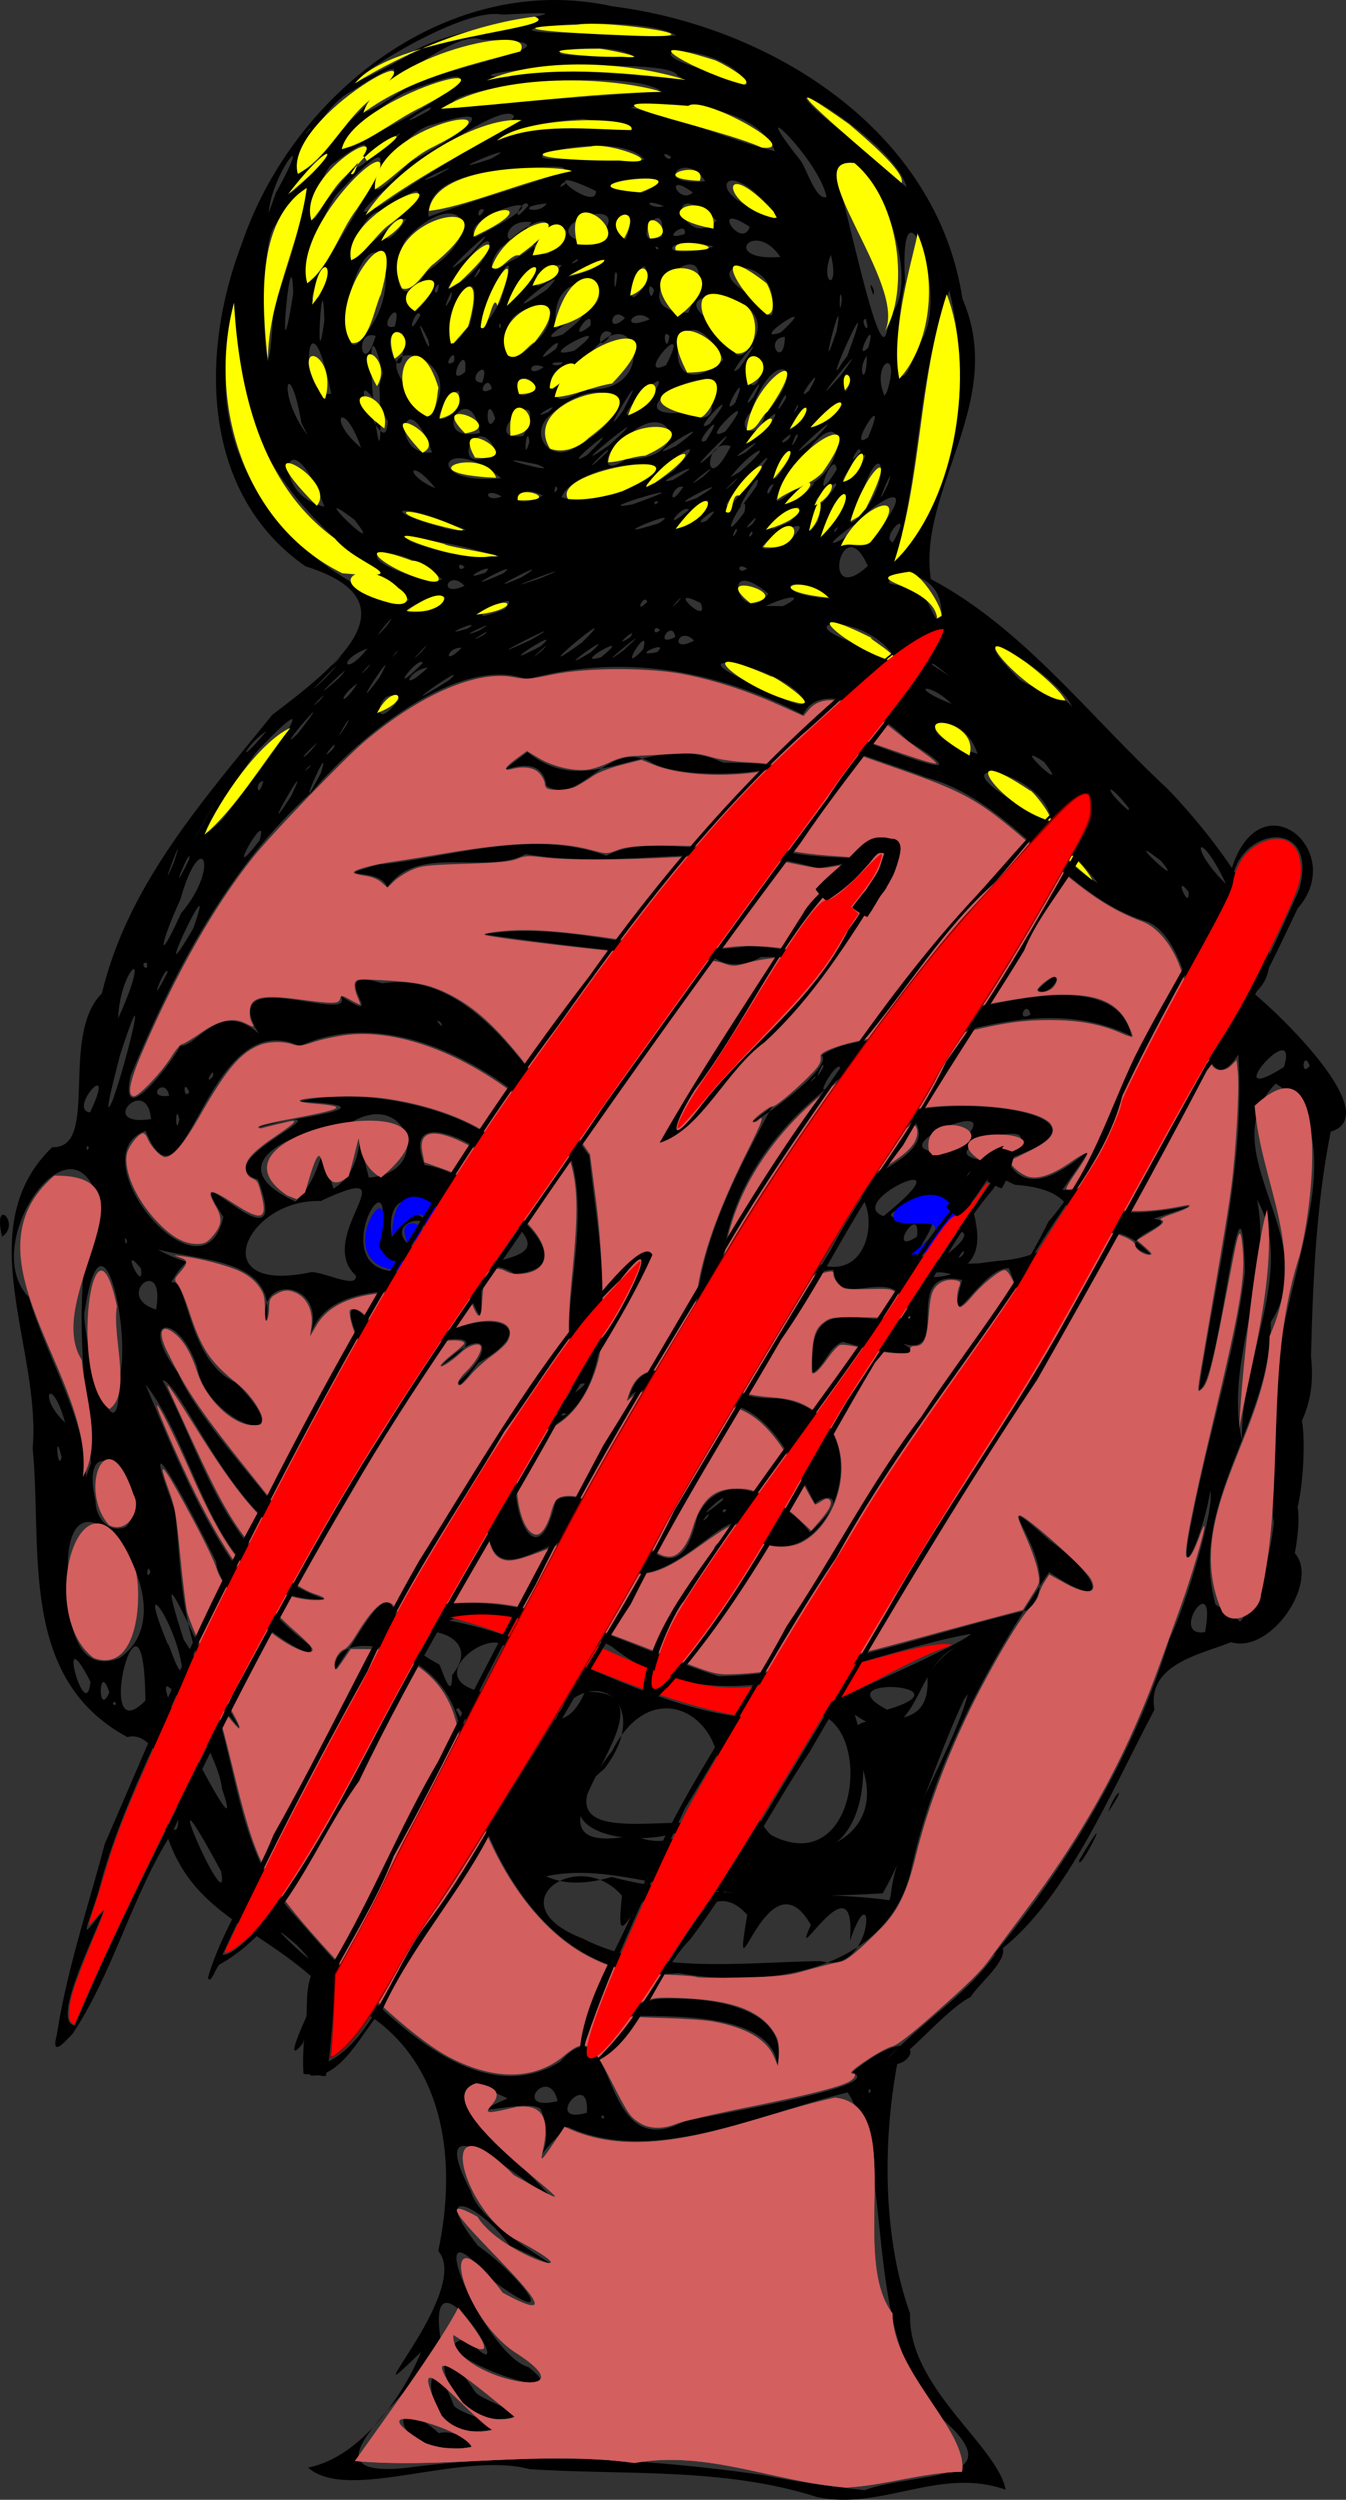 <?xml version="1.0" encoding="UTF-8" standalone="no"?>
<svg
   xmlns:dc="http://purl.org/dc/elements/1.1/"
   xmlns:cc="http://creativecommons.org/ns#"
   xmlns:rdf="http://www.w3.org/1999/02/22-rdf-syntax-ns#"
   xmlns:svg="http://www.w3.org/2000/svg"
   xmlns="http://www.w3.org/2000/svg"
   xmlns:sodipodi="http://sodipodi.sourceforge.net/DTD/sodipodi-0.dtd"
   xmlns:inkscape="http://www.inkscape.org/namespaces/inkscape"
   inkscape:version="1.0 (4035a4fb49, 2020-05-01)"
   sodipodi:docname="villager6claw.svg"
   viewBox="0 0 1051.141 1950.743"
   height="1950.743"
   width="1051.141"
   id="svg1016"
   version="1.1">
  <rect x="0" y="0" width="1051.141" height="1950.743" fill="#333333" stroke="none"/>
  <defs
     id="defs1020" />
  <sodipodi:namedview
     inkscape:current-layer="g1024"
     inkscape:window-maximized="1"
     inkscape:window-y="-11"
     inkscape:window-x="-11"
     inkscape:cy="909.75178"
     inkscape:cx="537.30204"
     inkscape:zoom="0.59003612"
     showgrid="false"
     id="namedview1018"
     inkscape:window-height="1826"
     inkscape:window-width="1080"
     inkscape:pageshadow="2"
     inkscape:pageopacity="0"
     guidetolerance="10"
     gridtolerance="10"
     objecttolerance="10"
     borderopacity="1"
     bordercolor="#666666"
     pagecolor="#ffffff"
     inkscape:document-rotation="0"
     fit-margin-top="0"
     fit-margin-left="0"
     fit-margin-right="0"
     fit-margin-bottom="0" />
  <g
     id="g1024"
     inkscape:label="Image"
     inkscape:groupmode="layer"
     transform="translate(-170.579,-138.919)">
    <path
       d="m 809.111,2087.667 c -73.422,-23.56 -150.134,-17.007 -224.783,-21.897 -54.24,-14.425 -142.049,26.399 -173.165,-1.242 42.796,-8.286 76.583,-60.357 88.159,-90.168 -60.743,59.417 40.777,-47.839 13.517,-78.816 17.207,-81.251 0.919,-166.982 -83.576,-199.204 -53.044,-56.893 -116.818,-60.023 -132.946,-143.691 28.012,54.992 8.957,-68.106 -26.325,-58.17 -85.45,-46.142 -66.181,-146.662 -73.901,-225.368 6.863,-77.858 -49.831,-172.172 15.281,-234.964 37.503,1.367 5.264,-86.675 38.76,-119.986 C 270.629,828.697 329.482,763.333 383.144,696.832 427.484,662.945 499.842,609.091 409.162,580.838 327.028,523.84 326.93,413.317 359.567,328.673 399.355,211.647 521.447,115.688 649.011,143.884 c 123.515,15.576 253.191,96.472 273.19,228.271 34.849,79.978 -35.157,148.627 -24.715,218.625 72.594,38.533 123.906,107.214 184.716,163.579 35.562,36.637 108.746,127.874 67.6,159.855 19.879,16.014 102.342,95.127 59.98,107.829 -11.332,56.414 -13.969,116.965 -15.38,175.356 6.464,60.731 -31.6,58.695 -18.401,126.969 -19.022,56.802 -11.915,-114.047 -8.646,-91.862 -6.074,-76.465 69.79,-204.981 -0.49,-248.025 -52.032,52.552 38.424,121.469 -3.889,186.091 0.857,78.06 -65.155,141.397 -43.158,220.55 74.014,41.222 -58.66,21.584 -47.687,81.961 -34.231,64.473 -71.397,154.334 -125.935,191.631 60.214,-73.14 109.525,-155.75 137.62,-246.496 13.701,-28.572 35.597,-102.95 31.844,-115.908 -4.2,30.929 -27.843,86.669 -14.069,21.708 13.035,-67.912 33.642,-128.484 41.196,-192.595 -3.009,-111.561 -19.262,89.313 -35.998,92.216 12.889,-86.684 36.281,-173.549 30.899,-261.834 -34.74,52.13 -25.511,-82.8 -70.526,-103.437 -66.825,-19.418 -104.473,-94.34 -173.37,-112.791 -24.616,-10.12 -136.915,-43.343 -54.228,-30.362 25.018,8.697 103.643,40.845 40.343,2.05 -25.597,-26.275 -68.776,-47.762 -82.283,-20.624 -69.018,-35.283 -141.751,-48.043 -215.476,-27.553 -52.22,-19.634 -129.593,42.458 -168.068,87.827 -65.82,59.332 -108.051,140.704 -141.555,221.523 -10.89,51.835 46.908,-31.181 37.924,-23.395 13.534,2.359 30.939,-37.331 62.188,-9.554 -34.473,-56.521 76.667,-5.553 64.045,-29.386 42.164,27.379 -16.626,-25.433 32.373,-9.822 74.141,-11.178 123.295,81.638 161.641,134.547 6.474,64.991 33.595,185.502 -35.432,214.342 -45.86,6.421 -10.095,141.226 9.459,54.062 43.928,-19.853 90.612,101.958 110.567,12.337 29.636,-56.779 101.481,22.762 86.292,14.438 34.496,-30.541 14.466,-32.427 5.512,-23.739 -16.719,-31.433 -36.914,-81.139 -80.251,-78.835 -35.761,-77.235 10.02,-162.938 46.641,-230.875 -53.633,39.029 50.396,-26.337 38.967,-40.284 26.439,-16.609 45.896,-5.21 74.717,-26.658 36.632,-5.211 154.385,-48.957 166.938,11.769 -67.205,-32.733 -136.938,0.736 -193.161,11.538 -66.527,35.808 -123.475,96.646 -127.123,176.405 4.422,45.837 -26.91,96.074 44.66,94.859 92.758,13.027 35.819,160.653 -29.314,101.809 -7.002,-26.729 -72.752,76.194 -110.426,14.964 -25.423,-31.222 -86.198,50.786 -87.808,-22.667 -9.97,-76.36 50.488,-77.271 67.546,-132.563 -14.159,-22.765 23.753,-125.417 -14.212,-172.714 -48.536,-49.467 -130.96,-95.402 -199.603,-63.792 -73.894,-34.021 -89.406,142.854 -120.429,66.114 -53.915,20.085 44.943,139.017 60.788,67.264 -39.191,-60.976 56.538,50.392 27.055,-29.19 -45.332,-14.266 87.941,-63.392 1.072,-40.901 -1.42,-3.854 119.935,-16.096 30.851,-19.92 60.399,-15.768 178.424,15.881 177.511,70.082 -14.929,-27.268 -101.236,-76.667 -79.377,-20.544 38.584,4.162 139.018,79.511 70.288,84.923 -47.34,-29.979 -9.446,77.086 -37.573,10.764 -32.801,6.335 -106.357,-10.219 -122.038,37.115 13.954,-42.478 -42.275,-49.034 -34.283,-10.442 8.915,-49.35 -49.992,-47.15 -84.854,-56.609 30.947,17.4 24.411,0.194 10.536,25.893 13.443,-5.03 12.039,60.993 50.52,78.073 56.581,57.293 -22.864,33.04 -30.326,-12.644 -15.225,-44.113 -47.091,-38.031 -14.816,4.986 17.574,43.498 102.456,127.297 90.016,129.057 -47.629,-18.796 -89.569,-123.916 -102.142,-123.238 32.776,61.948 52.318,146.815 127.204,170.906 -87.357,4.165 -96.882,-113.194 -140.553,-167.764 30.482,72.508 62.68,154.646 128.203,203.498 12.847,23.052 -70.399,-32.088 -72.991,-65.172 -16.298,-33.33 -65.795,-127.695 -32.173,-40.165 5.688,47.238 2.559,120.818 51.268,170.631 -15.106,-19.902 -77.551,-172.402 -44.309,-69.322 44.373,65.013 31.721,149.621 82.385,210.296 50.18,56.006 135.83,165.264 211.388,118.977 46.41,-51.201 27.716,83.087 97.127,46.502 41.561,-8.924 157.886,-27.91 131.076,-38.313 48.536,-39.642 54.522,-11.201 35.147,-6.443 -10.615,56.364 -12.284,132.805 10.061,194.699 -2.085,57.397 68.076,102.818 74.622,137.478 -50.914,-18.227 -96.682,16.238 -146.808,5.85 z m 36.621,-5.48 c 40.857,-15.174 123.129,-4.447 54.698,-60.741 -57.532,-70.138 -30.319,-189.644 -67.865,-249.718 -69.021,16.901 -152.178,57.583 -218.87,26.886 -39.887,37.88 -4.853,20.842 -21.08,-14.1 -12.141,-8.727 -69.312,11.131 -25.638,-8.071 -91.719,-44 45.607,86.169 37.02,80.798 -26.952,-18.31 -104.982,-83.722 -65.663,-8.063 8.885,33.511 113.403,80.604 30.206,41.991 -24.987,-34.227 -62.475,-47 -24.762,0.184 33.346,23.44 69.195,70.424 8.696,25.037 -57.949,-67.903 -3.53,60.105 30.778,69.766 46.092,35.614 -94.898,-15.227 -48.016,-22.079 49.435,51.868 -33.535,-84.338 -20.55,0.504 -7.429,35.532 -121.101,109.894 -26.71,100.182 91.534,-12.431 187.705,-7.446 277.866,5.517 26.41,5.306 53.114,9.047 79.892,11.906 z m -324.398,-33.106 c -42.949,1.898 -49.187,-48.117 -8,-11.379 14.077,-4.362 47.332,15.503 8,11.379 z m 19.878,-13.058 c -44.418,4.289 -40.183,-83.624 -16.17,-19.772 5.846,7.878 57.933,18.993 16.17,19.772 z m 16.58,-9.412 c -42.013,-1.2 -57.022,-82.623 -16.011,-21.047 5.18,7.514 54.771,20.62 16.011,21.047 z m 84.875,-235.2 c -2.451,-5.057 -3.972,2.958 0,0 z m -13.76,-3.745 c 2.415,-35.861 -35.442,10.117 0,0 z m -22.855,-9.084 c -6.799,-29.412 -37.007,9.083 0,0 z m 244.615,-7.916 c -1.755,-5.056 -2.993,5.163 0,0 z m 20.05,-30.732 c 7.268,-10.635 -19.691,17.921 0,0 z m -468.597,-83.414 c -39.921,-33.699 33.901,35.401 0,0 z m -58.904,-57.306 c -58.768,-109.019 8.565,45.857 0,0 z M 344.034,1535 c -4.062,-36.883 -71.753,-131.677 -30.712,-43.808 6.669,11.609 47.003,91.669 30.712,43.808 z m -59.902,-69 c -1.131,-114.094 -42.598,43.461 0,0 z m -22.798,2.745 c -2.451,-5.057 -3.972,2.958 0,0 z m -20.077,-17.425 c -27.891,-54.058 -3.749,36.201 0,0 z m 14.702,8.299 c -8.309,-26.129 -9.517,21.398 0,0 z m 56.825,-19.286 c -5.277,-37.202 -36.719,-79.304 -11.225,-18.513 0.693,-1.963 9.43,28.757 11.225,18.513 z m -49.01,-7.444 c 60.48,-40.478 -42.296,-170.315 -40.254,-67.635 -0.775,24.018 1.016,82.863 40.254,67.635 z m 847.917,-20.314 c 9.561,-51.925 -29.133,4.622 0,0 z M 288,1366.079 c -1.794,-9.482 -4.453,7.292 0,0 z m -19.004,-35.745 c 27.337,-30.521 -39.031,-87.031 -23.767,-19.967 -0.297,12.191 10.187,26.055 23.767,19.967 z m 291.968,-12 -0.005,8.645 z m 162.285,4.426 c 4.026,-8.117 -9.369,8.711 0,0 z M 758.667,1324 c -1.755,-5.055 -2.993,5.163 0,0 z m -23.982,-14.009 c 6.112,-10.321 -30.999,24.881 0,0 z m 3.306,7.358 c -3.75,-2.85 -4.295,5.012 0,0 z m -513.036,-11.682 -0.008,7.306 z m 16.664,-25 c -5.507,-69.066 -15.744,-143.757 5.975,-203.462 -19.201,-75.03 -94.824,32.799 -54.468,74.057 13.746,46.883 45.377,96.224 44.53,140.633 z M 270.054,1277 c 4.476,-48.43 12.601,31.419 0,0 z m -51.359,-0.902 c -5.816,-24.589 -3.129,13.155 0,0 z m 921.877,-12.86 c -2.422,-61.568 42.591,-133.573 11.599,-188.28 12.939,63.192 -26.073,125.775 -11.599,188.28 z m -558.534,-10.978 c -10.694,3.523 -11.016,18.784 0,0 z m -360.599,-3.125 c -10.56,-38.471 -22.181,-20.645 0,0 z m 42.623,-36.468 c 8.917,-33.321 -13.676,-140.847 -27.434,-50.121 -3.018,16.752 26.826,130.976 27.434,50.121 z m 349.272,30 c -10.793,-4.828 -15.674,4.782 0,0 z m -3.909,-10.137 c 50.308,-32.383 -24.809,1.277 0,0 z m -316.944,-71.738 c 7.854,-44.489 -34.056,-10.227 0,0 z m 229.257,-22.737 c 29.46,-22.83 96.479,-10.258 37.124,-55.358 -23.775,-36.663 -50.709,80.527 -37.124,55.358 z M 502.454,1136 c 57.975,-26.166 -52.11,12.59 0,0 z m -53.975,-1.667 c -33.364,-30.516 45.704,-92.373 -27.426,-58.188 -58.318,-2.008 -91.79,72.649 -9.062,55.855 7.275,-2.904 38.038,14.09 36.487,2.333 z m -167.846,-5.55 c -17.747,-22.028 2.948,21.585 0,0 z m 215.23,0.55 c 80.26,-12.674 -29.445,-97.367 -19.292,-25.148 40.641,-55.74 30.408,46.122 -11.351,12.03 23.054,-102.419 -55.702,31.572 30.643,13.118 z M 491.954,1112 c 33.195,-32.443 -27.824,-21.666 0,0 z m -222.138,-4.667 c -2.992,-7.33 -1.259,7.139 0,0 z m 196.073,-35.978 c 56.346,-23.038 -48.604,23.208 0,0 z m -64.516,5.282 c 26.545,-25.589 14.811,-57.736 29.603,-10.159 30.86,-18.411 12.812,-65.048 27.632,-8.608 52.776,-3.532 29.372,-74.693 -18.417,-39.942 -35.677,1.428 -103.593,28.73 -38.818,58.71 z M 240,1034.667 c -1.755,-5.056 -2.993,5.163 0,0 z m 70.667,-22.207 c -3.5,-15.179 -3.206,16.031 0,0 z m -22.151,-0.215 c -3.023,-35.634 -43.469,6.533 0,0 z M 240.897,1007 c 21.992,-46.141 -18.02,-2.119 0,0 z m 17.627,-9.297 c 12.264,-34.26 29.518,-108.443 5.566,-34.741 -0.358,2.298 -15.281,56.675 -5.566,34.741 z M 808,995.279 l -10.624,5.409 z m -505.333,-1.216 c -2.893,-16.07 -19.884,2.494 0,0 z m 15.749,-3.047 c -5.513,-11.829 -4.41,7.523 0,0 z m 508.688,-14.88 c 1.905,-21.411 -31.397,38.1 0,0 z m 346.17,-4.568 c 12.664,-42.01 -54.026,34.19 0,0 z m -366.437,8.766 c 4.217,-6.114 -9.451,8.542 0,0 z m -469.813,-1.667 c 1.122,-9.556 -8.274,9.803 0,0 z m 476.429,-6.89 c 1.497,-9.294 -10.31,18.43 0,0 z m 379.88,-1.151 c -4.959,-13.205 -7.501,9.851 0,0 z M 876.643,942.969 c -16.89,12.099 -22.491,24.823 0,0 z m 35.009,0.717 c 26.219,-30.317 -17.97,9.167 0,0 z m 19.015,-3.019 c 0.249,-7.563 -8.266,8.173 0,0 z m -416,-4 c -7.71,-5.511 4.724,8.689 0,0 z m -251.802,-3 c 28.461,-63.176 1.042,-38.073 0,0 z m 712.468,-3 c -3.011,-12.911 -12.076,6.905 0,0 z m -673.952,-32.891 c -0.234,-9.329 -18.295,35.851 0,0 z m -16.069,-7.521 c -7.09,-0.768 1.651,9.307 0,0 z m 36.118,-26.686 c 22.431,-62.724 -39.115,67.007 0,0 z m -9.47,-11.976 c 31.427,-36.783 15.667,-68.661 -0.586,-10.569 -15.391,33.286 -19.457,54.676 0.586,10.569 z m 786.786,-16.733 c -12.722,-16.222 1.27,16.45 0,0 z m 29.421,-5.841 c -21.671,-45.999 -30.83,-30.37 0,0 z M 1028,828.2 c -37.751,-48.785 -42.562,-25.731 0,0 z M 306.464,811.642 c 11.647,-35.777 -15.448,36.478 0,0 z M 318.059,810 c 3.703,-15.89 -18.889,38.343 0,0 z m 759.262,0.778 c -35.213,-27.217 21.891,26.681 0,0 z M 373.34,794.658 c 8.49,-29.549 -31.348,40.988 0,0 z M 330.295,780 c 27.716,-50.014 -28.82,50.814 0,0 z m 14.032,-1.76 c 20.838,-25.658 93.663,-122.904 27.518,-53.611 -7.299,8.393 -65.997,92.843 -27.518,53.611 z M 992,780.069 c -5.8,-41.533 -95.203,-53.965 -27.811,-14.728 10.066,3.055 16.939,13.557 27.811,14.728 z M 397.906,760.224 c 20.053,-42.042 -30.144,46.229 0,0 z m 654.326,9.442 c -19.371,-24.673 -19.274,-13.973 -0.37,1.657 z M 421.2,742.034 c 10.018,-32.259 -24.902,48.066 0,0 z m -44.921,6.633 c -6.829,-0.645 -4.838,16.095 0,0 z M 985.983,733.572 c -30.209,-20.395 23.803,30.415 0,0 z m -573.813,4.095 c 4.217,-6.114 -9.451,8.542 0,0 z m -33.503,-28.104 c -13.851,8.063 -27.601,32.661 0,0 z m 39.937,8.656 c -17.973,15.999 -10.816,14.384 0,0 z M 934,727.223 c -13.677,-41.695 -67.176,-20.962 0,0 z m -503.333,-3.889 c 6.59,-12.163 -14.113,14.133 0,0 z m -27.77,-11.667 c 36.647,-46.842 -22.404,21.163 0,0 z m 38.459,-7.333 c 7.293,-15.44 -16.172,24.844 0,0 z m 41.1,-20.061 c -16.51,-13.748 -24.374,32.783 0,0 z M 1008,690.715 c -11.27,-25.989 -98.242,-78.091 -41.425,-21.728 12.783,9.391 30.684,9.011 41.425,21.728 z m -587.899,-4.988 c 12.232,-13.97 -14.121,12.556 0,0 z M 449.864,672 c -16.277,11.688 -13.092,20.49 0,0 z m 348.084,12.587 C 780.653,656.827 688.272,642.896 760.885,673.577 c 5.713,0.879 40.293,24.118 37.063,11.011 z m 115.913,3.638 c -18.962,-18.196 -34.813,-13.297 0,0 z M 521.566,669.536 c 20.127,-18.349 -56.061,35.268 0,0 z m -54.913,-1.518 c 20.019,-36.067 -29.629,39.406 0,0 z m 35.902,4.414 -9.778,6.072 z m -67.222,-4.489 c 19.963,-21.957 -34.602,30.909 0,0 z m -10,-0.609 c 28.495,-30.469 -32.436,31.489 0,0 z m 79.44,-7.505 c -15.668,1.78 -22.798,21.607 0,0 z m -4.082,-3.389 c -2.514,-7.44 -30.83,30.495 0,0 z M 912,666.457 c -22.907,-18.675 -47.2,-30.033 0,0 z m -454.667,-5.79 c 8.975,-11.775 -12.825,12.748 0,0 z m 88,-0.094 -5.354,2.847 z M 457.551,645 c -24.308,8.956 -17.717,22.829 0,0 z m -23.467,9.333 c 12.216,-13.638 -14.786,14.741 0,0 z m 190.776,-13.885 c 39.093,-38.358 -51.938,37.4 0,0 z m 6.904,7.612 c 25.07,-22.18 -35.973,21.721 0,0 z m 8.065,3.799 c 29.07,-23.227 -25.388,7.505 0,0 z m 229.504,0.201 c -23.475,-37.028 -91.518,-29.837 -24.466,-9.06 7.648,-0.855 18.559,18.191 24.466,9.06 z M 500,647.333 c 13.979,-16.393 -17.882,17.393 0,0 z m 31.09,-2.955 c -12.155,-0.355 -14.5,15.166 0,0 z m 73.576,0.173 c 54.008,-38.338 4.472,7.633 -5.213,4.114 l 3.477,-2.745 z m 52.888,1.782 c 32.034,-28.911 -31,22.926 0,0 z m 15.244,-0.624 c 6.81,-23.595 -22.592,23.742 0,0 z m -192.628,2.624 c 3.729,-6.493 -7.976,9.611 0,0 z m 113.914,-2 c 12.557,-13.251 -18.892,16.145 0,0 z m -1.417,-3.04 c 22.114,-19.164 -43.824,23.122 0,0 z m 90.913,4.6 c 11.75,-10.755 -23.463,4.492 0,0 z m -66.247,-10.166 -11.574,9.341 z m -95.98,5.168 -4.336,2.787 z M 585,638.311 c 41.498,-23.686 -55.08,25.423 0,0 z m 28.333,-8.719 -12.463,10.515 z m -152.402,0.644 -9.318,7.421 z m 251.669,8.538 c -12.113,-12.298 -19.942,10.867 0,0 z m -49.748,-2.73 c 7.284,-10.286 -17.174,11.357 0,0 z m 35.117,-0.011 c -2.56,-14.901 -17.701,8.942 0,0 z M 548,634.557 c 12.331,-9.495 -19.133,10.413 0,0 z m -3.823,-3.313 c 22.592,-12.738 -23.618,8.92 0,0 z m 100.623,-2.888 -8.773,5.681 z m -172.205,-1.023 c 14.607,-20.595 -20.776,23.029 0,0 z M 536,629.296 c 13.714,-9.184 -27.838,8.801 0,0 z m 150,1.371 c -4.91,-5.744 -6.437,5.94 0,0 z m -19.444,-3.514 -5.464,2.479 z m 239.186,-5.941 c 3.84,-56.468 -85.575,-26.397 -19.575,-24.446 6.144,0.696 18.784,39.747 19.575,24.446 z m -400.484,-5.546 c 47.507,-28.591 -55.907,7.863 0,0 z m 59.408,-1.388 c 18.862,-21.034 -47.865,18.648 0,0 z m 153.194,-4.631 c -30.077,-15.691 7.508,19.594 0,0 z M 782,611.949 c 15.82,-7.625 9.209,-10.311 -13.564,-0.138 z M 490.216,607.056 C 426.134,558.86 363.271,504.231 356.077,419.923 c -2.667,-48.131 -3.877,-48.335 -8.68,2.95 -8.267,85.824 58.371,162.334 135.657,187.182 z M 700,608.667 c 8.975,-11.775 -12.825,12.748 0,0 z m 70.667,-6.457 c -40.324,-33.227 -21.631,28.538 0,0 z M 676,608.667 c -2.201,-7.529 -11.093,10.996 0,0 z m 14.667,-1.427 -5.354,2.847 z M 818.888,606 c -33.245,-23.744 -49.483,-2.763 0,0 z m -285.554,-9.925 c -12.979,-13.715 -21.554,9.828 0,0 z m 60,-6.209 c 41.418,-17.504 -50.788,17.559 0,0 z m 15.022,3.585 c 13.483,-12.154 -6.293,14.171 0,0 z M 578,589.333 c 31.842,-19.733 -42.498,18.609 0,0 z m -62.137,1.813 c -34.776,-32.811 -85.603,-21.246 -16.513,-0.41 l 8.299,2.34 z m 350.184,-10.182 c 54.722,-55.323 63.553,-143.724 45.896,-215.49 -23.866,67.152 -21.932,122.402 -36.998,189.741 -0.414,34.083 -42.581,98.136 -14.439,30.216 l 3.448,-2.781 z m -302.64,5.476 c 17.729,-13.62 -44.921,19.816 0,0 z m -14.008,-0.474 c 11.159,-10.633 -25.198,8.298 0,0 z m 298.903,-5.39 c -20.319,-46.234 -37.993,34.659 0,0 z M 754,582.667 c -8.833,-6.011 -7.415,5.715 0,0 z m -220.667,-1.333 c -6.437,-5.94 -4.91,5.744 0,0 z m 19.333,-10.159 c -35.398,-11.692 -102.984,-19.069 -31.757,-0.592 1.727,0.005 59.572,6.18 31.757,0.592 z m 230,-6.493 c 46.094,-40.835 -54.711,14.684 0,0 z M 847.972,564 c 72.362,-88.212 -59.468,10.3 0,0 z m -18.922,-4.734 c 39.083,-35.068 -31.037,16.511 0,0 z m 38.785,2.933 c 17.791,-30.88 -11.026,-3.95 0,0 z m -48.138,-13.865 c 36.322,-52.82 4.871,14.901 -5.679,6.911 1.893,-2.304 3.786,-4.607 5.679,-6.911 z m -73.768,5.373 c 0.828,-8.666 -7.056,11.891 0,0 z m 12.127,2.205 c 0.983,-7.322 -5.99,6.356 0,0 z M 447.453,544.604 c -42.646,-32.455 27.765,35.395 0,0 z m 340.243,1.55 c 15.723,-18.105 1.562,-13.65 -14.843,6.323 z m 21.623,-0.338 c 9.236,-35.604 -18.346,27.62 0,0 z M 526,549.229 c -42.945,-19.001 -62.451,-12.698 -8.664,1.584 -0.084,1.185 30.694,4.956 8.664,-1.584 z m 298.555,1.915 c -0.493,-5.481 -5.607,9.012 0,0 z m -139.717,-3.805 c 24.292,-15.156 -51.402,16.069 0,0 z m 33.496,-5.748 c 24.191,-39.468 -45.025,32.442 0,0 z m 39.914,6.177 c 10.027,-14.427 -13.375,10.968 0,0 z m -6.427,-8.965 c 5.707,-26.279 -26.095,35.277 0,0 z m -29.487,6.546 c 18.938,-19.357 -16.946,7.022 0,0 z m 120.617,-4.575 c 26.068,-30.033 15.31,-65.945 -0.303,-12.88 -0.927,0.558 -17.456,31.434 0.303,12.88 z m -134.284,-4.008 c -4.842,-5.213 -24.273,20.454 0,0 z m 34.778,-5.758 c 72.303,-88.002 -29.876,20.75 0,0 z m -319.478,3.326 c -29.472,-77.415 -44.831,-9.696 0,0 z m 188.366,2.117 -3.253,0.064 z m 52.333,-3.95 c 67.374,-24.171 -40.959,7.442 0,0 z m 147.818,-0.917 c 33.762,-37.42 -21.58,6.068 0,0 z m -18.463,-3.191 c 38.243,-33.025 -28.706,10.662 -2.744,1.117 z m -109.364,2.289 c -3.75,-2.85 -4.296,5.012 0,0 z m 29.939,-3.047 c 39.829,-24.472 -33.421,12.766 0,0 z m 46.638,-9.17 c 8.683,-24.461 -31.715,45.29 0,0 z m -166.805,7.184 c -21.449,-11.999 -29.498,15.096 0,0 z M 790.667,520.923 c 43.357,-5.158 44.739,-79.752 7.036,-25.223 -4.01,4.591 -40.124,53.896 -7.036,25.223 z m -228.327,5.41 c -14.854,-8.408 -13.365,5.658 0,0 z m 87.556,-1.558 c 86.334,-32.644 -26.428,-30.456 -40.864,2.059 13.074,5.259 27.693,-0.064 40.864,-2.059 z m 54.305,-5.885 c -8.981,-2.574 -13.376,19.733 0,0 z m 159.746,-1.728 c 8.336,-25.308 -15.494,31.594 0,0 z m -89.102,-0.495 c -6.499,1.064 -6.868,16.214 0,0 z m -264.172,3.346 c -19.546,-24.878 -26.219,-11.265 0,0 z m 95.142,0.654 c -1.217,-7.443 -4.241,7.801 0,0 z m 136.923,-4.215 c 13.974,-15.047 -16.958,14.947 0,0 z m -45.104,-10.958 c 43.128,-47.462 -48.473,27.602 -11.213,7.788 z m 138.01,6.746 c 33.7,-47.828 -25.981,14.97 0,0 z m -11.563,-7.107 c -2.873,-18.297 -22.109,36.682 0,0 z M 562,512.083 c -47.024,-38.19 -62.346,6.587 0,0 z m 134.497,1.199 c 37.831,-22.618 -24.389,7.138 0,0 z M 720,510.588 c 20.868,-19.474 -25.737,18.331 0,0 z m 66.763,-13.701 c 3.845,-26.361 -26.515,45.037 0,0 z M 748.562,507 c 31.254,-27.38 8.074,-16.736 -7.594,4.445 z m -13.193,-5.408 -7.894,6.643 z M 590,501.284 c -53.024,-10.829 25.973,10.71 0,0 z m 137.489,-8.951 c 36.37,-41.021 -35.289,31.126 0,0 z m 13.77,-5.257 c -21.872,-7.171 -21.345,42.175 0,0 z M 508,492.004 c -21.314,-59.587 -34.418,3.283 0,0 z m 138,-5.442 c 48.897,-43.997 -45.43,31.72 0,0 z m -1.333,5.312 c 7.221,-10.878 -30.196,28.011 0,0 z m 14.755,5.347 c 56.657,0.679 33.261,-56.646 -4.942,-11.376 -10.052,2.139 -16.966,27.086 4.942,11.376 z M 558.224,492.333 c -14.882,-37.957 -40.523,22.566 0,0 z m 70.922,1.619 c 37.487,-36.955 -26.159,15.854 0,0 z m 123.593,-2.003 c 26.144,-21.459 -22.741,12.333 0,0 z m 89.866,-0.544 c -0.636,-8.69 -12.729,16.453 0,0 z m -390.055,-3.073 c -13.643,-39.382 -27.652,-22.734 0,0 z m 163.653,1.81 c 65.748,-33.93 24.498,-68.031 -18.894,-24.523 -11.456,13.783 2.063,31.895 18.894,24.523 z m 82.463,-3.297 c 43.497,-32.335 -38.244,18.34 0,0 z m 108.698,-5.691 c 35.312,-37.045 -42.287,34.226 0,0 z m -223.373,2.512 c -1.872,-16.691 -5.706,19.973 0,0 z m 138.004,-0.991 c 19.375,-31.017 -13.819,6.766 0,0 z m 49.305,-11.398 c 23.189,-35.031 -47.179,43.107 0,0 z m 16.656,6.512 c -15.027,10.489 10e-4,6.22 0,0 z m 5.497,1.987 c 0.763,-9.523 -9.745,18.536 0,0 z m -214.213,-0.664 c 23.446,-48.89 -39.506,5.23 0,0 z m 157.899,-3.583 c 31.637,-41.328 -25.372,12.959 0,0 z m 111.373,4.72 c 18.367,-43.963 -18.702,13.545 0,0 z M 405.97,469 c -9.607,-56.398 -20.548,-23.509 4.856,9.639 z m 139.363,7.83 c -7.294,-46.16 -42.529,8.275 0,0 z m -71.984,-9.412 c -41.461,-69.746 -1.031,40.233 0,0 z M 768.226,462 c 36.096,-39.366 5.615,-52.716 -11.202,-1.671 -14.239,14.378 6.796,24.149 11.202,1.671 z m 28.825,4.34 c 15.606,-27.517 -28.538,27.603 0,0 z m 22.282,-1.139 c 35.184,-36.207 -47.108,28.142 0,0 z m -94.417,4.466 c 29.98,-38.706 -19.628,11.713 0,0 z m -200.291,-8.119 c 20.414,-48.559 -33.157,22.437 0,0 z M 557.333,465.5 c -7.608,-23.028 -8.285,16.691 0,0 z m 99.674,-5.808 c 26.146,-49.83 -24.758,33.574 0,0 z M 508,460.728 c 33.216,-53.233 -76.993,-65.325 0,0 z m 167.749,-6.767 c 36.848,-53.51 -49.67,35.324 0,0 z m -77.008,6.617 c 13.454,-11.584 -19.011,8.005 0,0 z m 127.134,-6.074 c 23.092,-51.154 -94.182,16.233 -13.798,5.623 2.575,8.273 17.224,5.287 13.798,-5.623 z M 793.505,457 c 2.806,-8.488 -7.527,11.227 0,0 z m -48.787,-3.75 c 13.159,-32.647 -14.669,14.626 0,0 z m 39.493,-3.25 c 2.111,-12.061 -14.035,23.231 0,0 z M 429.273,446.14 c -18.333,-90.808 -27.814,4.956 0,0 z m 388.731,4.754 -6.622,5.391 z M 758.958,449 c 15.759,-30.125 -15.879,18.304 0,0 z m -130.876,-6.31 c 59.718,4.618 39.351,-80.84 -0.234,-22.849 -16.746,11.997 -39.833,45.211 0.234,22.849 z m 174.372,0.977 c 15.986,-28.255 -15.103,13.696 0,0 z M 863.111,445 c 12.004,-36.633 -12.94,-23.886 -1.872,2.836 z m -273.896,-3.796 c -14.576,-23.921 -22.202,22.389 0,0 z m 298.151,-32.77 c 29.157,-34.286 -15.895,-146.346 -9.919,-49.234 -6.746,22.022 -11.373,116.361 9.919,49.234 z m -284.648,33.9 c 44.435,-31.661 -12.254,-19.968 0,0 z M 469.532,430.33 c -21.756,-90.768 2.794,144.933 -2.687,9.473 z m 85.114,12.003 c -2.955,-13.743 -14.307,8.186 0,0 z m 212.02,-20.822 c -25.981,-18.128 -8.341,48.077 0,0.494 z M 827,432.062 c 32.249,-43.861 -36.871,41.712 0,0 z m 7.627,3.605 c -6.884,-19.207 -6.519,26.867 0,0 z m -287.481,1.874 c 7.827,-22.713 -15.148,-0.461 0,0 z m 285.064,-20.741 c 27.448,-74.05 -22.833,37.448 -3.829,5.005 l 2.691,-3.519 z m -298.376,12.367 c 2.503,-27.128 -17.164,14.231 0,0 z m 313.748,-12.697 c -8.327,10.804 -0.471,27.136 0,0 z M 383.932,380.667 c 9.503,-26.753 48.199,-142.881 0.939,-65.006 -14.809,20.517 -5.535,170.74 -0.939,65.006 z m 363.951,45.667 c 31.401,-44.315 -17.031,13.704 0,0 z m -152.788,-0.895 c -12.454,-5.965 -13.322,9.437 0,0 z m 140.463,-5.641 c -38.625,-71.536 -55.931,47.47 0,0 z m -44.871,4.164 c 22.054,-42.624 -26.462,12.326 0,0 z m -80.557,-2.276 c -16.642,-0.643 -3.251,5.515 0,0 z m -84.995,-0.531 c 2.338,-14.374 -11.121,7.077 0,0 z m -40.244,-21.913 c -23.553,-9.036 4.193,56.437 0,0 z M 463.983,401 c -17.912,-5.463 -10.072,34.136 0,0 z m 289.478,12.433 c 42.04,-51.307 -82.544,-55.099 -22.39,-20.467 8.775,2.394 9.676,32.386 22.39,20.467 z m -175.728,1.753 c 62.911,-47.226 -31.749,-49.582 -8.21,2.565 z m 205.813,-13.418 c -17.318,1.689 -0.68,26.497 0,0 z m -178.858,9.418 c 9.34,-16.996 -26.772,20.256 0,0 z m 14.365,1.413 c 39.083,-30.07 -37.233,9.434 0,0 z m 168.642,-2.682 -3.41,4.602 z m 36.247,-12.699 c 7.497,-43.182 -17.113,51.478 0,0 z m 24.722,12.973 c 7.889,-28.225 -13.16,13.526 0,0 z m -343.646,-5.927 c -16.536,-33.786 4.661,21.34 0,0 z m -49.266,-4.695 c 32.979,-37.944 8.509,-103.935 -12.224,-30.187 -1.696,7.514 -5.191,58.449 12.224,30.187 z m 81.994,-7.905 c 16.325,-65.876 -30.469,-3.909 -11.842,14.636 l 4.901,-4.946 z m 110.494,7.381 c -11.014,-8.605 -13.186,20.929 0,0 z m 45.094,2.125 c -6.777,-8.061 -2.203,16.811 0,0 z M 399.553,368 c -1.431,-54.188 -13.661,85.617 0,0 z m 24.342,21 c -1.444,-54.074 -7.69,54.752 0,0 z M 610,399.96 c 47.035,-37.335 -35.112,11.984 0,0 z m 257.467,-17.062 c 26.824,-35.729 -29.302,-150.881 -43.095,-105.615 10.8,38.408 33.019,145.815 38.577,120.931 z m -87.192,15.454 c 34.636,-31.76 -27.506,9.574 0,0 z M 561.373,374 c 26.135,-79.616 -34.34,39.987 -7.377,12.155 z m -82.508,19.713 c 7.291,-26.763 -16.11,4.208 0,0 z m 134.614,-4.842 c 64.716,-22.801 -16.2,-54.269 -8.718,6.458 z m 18.188,4.145 c 2.945,-17.816 -21.1,16.999 0,0 z m 215.042,-5.349 c -5.755,1.162 4.801,15.735 0,0 z m -284.866,4.931 c -2.111,-4.707 -1.912,7.475 0,0 z m -62.95,-7.748 c -3.405,-8.646 -12.996,23.47 0,0 z m 159.727,2.32 c -10.844,-10.9 -15.358,14.334 0,0 z m 19.357,0.87 c -12.116,-10.827 -25.403,10.58 0,0 z M 708.115,383 c 36.733,-84.046 -66.131,-1.768 0,0 z m 65.894,-6.619 c 1.511,-41.568 -65.291,-33.389 -15.215,-6.101 -1.679,0.889 18.21,28.452 15.215,6.101 z m -278.733,5.573 c 41.459,-40.155 -29.96,-21.062 0,0 z m 77.451,-11.62 c 44.681,-46.159 6.968,13.936 -4.328,6.062 l 2.574,-3.605 z M 420.274,370 c 20.969,-53.029 -20.222,16.105 -0.613,0.802 z m 102.395,2.06 c 4.455,-17.958 -10.685,18.855 0,0 z m 74.835,-7.101 c 28.359,-29.57 -52.035,35.417 0,0 z M 828,372.366 c -2.054,-14.857 -2.366,20.982 0,0 z M 674.942,360.497 c 3.905,-44.714 -26.617,37.923 0,0 z m -161.757,0.17 c -7.166,5.048 0.118,11.733 0,0 z m 96.149,-14.977 c -30.023,0.002 -27.724,36.749 0,0 z M 681.313,365 c -7.013,-10.159 -2.792,14.682 0,0 z m 171.488,-0.271 c -6.077,-12.298 1.659,13.592 0,0 z M 504,350.725 c 50.63,-33.46 24.052,-68.091 -16.138,-25.361 -11.214,15.038 -9.999,66.164 16.138,25.361 z m 315.426,-12.963 c -9.201,22.934 7.323,29.597 0,0 z m -293.04,23.673 c 31.941,-18.161 36.462,-59.061 5.306,-13.536 0.857,-2.047 -21.148,24.853 -5.306,13.536 z m -97.43,-24.529 c 20.401,-31.683 71.837,-117.799 7.535,-49.463 -16.885,14.189 -42.549,110.262 -7.535,49.463 z m 223.616,16.428 c -3.134,-10.433 -2.549,25.751 0,0 z m -281.309,-10.667 -2.586,11.292 z m 260.404,6.89 c 42.708,-25.538 -54.734,19.966 0,0 z m -86.249,0.953 c 1.721,-9.177 -10.217,14.843 0,0 z m -7.395,-13.368 c 41.582,-44.796 -46.369,38.863 0,0 z m 28.483,7.191 c 46.143,-22.751 38.391,-52.759 -2.683,-13.827 -8.665,5.743 -16.613,28.324 2.683,13.827 z M 457.265,331.294 c 26.798,-21.064 67.862,-67.381 11.235,-27.539 -17.268,-1.67 -36.674,61.096 -11.235,27.539 z m 164.069,11.373 c 3.665,-5.54 -11.044,6.486 0,0 z M 780,339.436 c -20.801,-30.533 -47.824,3.73 0,0 z m -181.569,-2.627 c 46.543,-36.709 -35.633,-12.291 -3.371,0.509 z m 86.541,-4.281 c -4.505,-3.759 -1.882,3.343 0,0 z M 728,331.478 c -38.177,-11.186 -48.445,12.643 0,0 z m -93.936,-1.85 c 46.055,-47.836 -61.812,-10.568 0,0 z M 487.939,309.783 c -21.638,0.228 -22.526,34.081 0,0 z m 53.876,14.374 c 89.69,-45.929 -15.897,-18.115 0,0 z m 43.879,-11.83 c -26.449,-3.973 -23.3,32.487 0,0 z m 73.497,13.565 c 12.721,-31.284 -19.49,-16.228 0,0 z m 28.328,-2.299 c 4,-37.862 -29.13,11.289 0,0 z m 17.811,-2.118 c 2.247,-12.18 -21.152,7.133 0,0 z m 50.761,-5.495 c -32.471,-21.53 -6.586,18.952 10e-6,1.8e-4 z m -25.792,-4.985 c -46.029,-40.028 -24.922,25.842 0,0 z M 424.166,297 c 17.654,-21.228 57.613,-68.591 7.585,-31.214 -11.707,4.27 -28.006,71.119 -7.585,31.214 z m 48.59,-0.593 c 34.375,-24.993 98.542,-59.025 99.193,-66.867 -11.554,-18.709 -169.031,106.594 -99.193,66.867 z m 32.395,11.674 c 67.067,-24.582 174.621,-48.985 45.422,-34.999 -18.721,3.513 -46.957,10.444 -45.422,34.999 z m 269.977,-3.54 c -43.355,-52.307 -55.382,-6.398 0,0 z m -226.457,-1.881 c -6.139,-3.418 -5.885,11.479 0,0 z M 386.076,289.333 c 31.933,-57.51 -3.288,-16.34 -5.696,15.893 z m 197.221,9.796 c -4.133,-8.259 -16.934,20.506 0,0 z m 14.306,-1.551 c -28.174,3.031 -5.839,9.885 0,0 z m 91.404,2.089 c -20.032,-7.24 -9.425,3.542 0,0 z m -274.211,-25.375 c 44.231,-52.44 -56.315,53.067 0,0 z m 401.221,18.42 c -5.504,-30.01 -67.481,-87.976 -20.122,-28.322 4.754,6.59 11.78,30.93 20.122,28.322 z m -325.608,-27.183 c 28.892,-14.512 83.414,-49.995 17.84,-29.279 -27.947,4.434 -73.731,88.954 -17.84,29.279 z M 636,287.972 c -54.881,-26.283 0.967,18.502 0,0 z m 36.109,1.361 c 50.007,-21.97 -74.662,-6.384 0,0 z m 39.592,-0.088 c -23.158,-17.456 -11.403,9.743 0,0 z M 878.536,285 C 869.644,247.391 747.638,177.217 826.583,240.595 845.44,253.547 860.681,270.831 878.536,285 Z M 444.527,232.749 c 32.227,-30.4 56.182,-59.208 1.706,-23.203 -33.946,15.067 -64.404,105.12 -12.995,36.169 3.763,-4.322 7.526,-8.644 11.289,-12.966 z M 520,279.133 l -6.046,3.671 z m 92,3.534 c 1.444,-5.934 -9.44,6.506 0,0 z m 109.328,-2.333 c -15.4,-25.925 -43.7,4.52 0,0 z m -211.524,-3.525 c 36.846,-19.461 -29.282,11.077 0,0 z m -47.363,-16.643 c 63.726,-49.541 -43.324,25.617 -8.602,7.268 z m 91.39,2.71 c 31.936,-17.229 -50.309,16.871 0,0 z m 120.09,0.458 c -23.6,-26.737 -132.2,5.638 -49.663,-1.008 16.621,-1.366 33.126,4.948 49.663,1.008 z m 20.745,-2 c -10.82,-7.235 -2.17,5.723 0,0 z M 469.298,240.273 c 33.495,-15.085 103.046,-61.862 24.059,-31.594 -27.365,7.253 -86.878,72.626 -24.059,31.594 z M 775.838,257 C 760.327,218.069 686.536,217.295 662.864,223.042 701.676,230.293 737.657,247.538 775.838,257 Z m -217.214,-7.645 c 29.584,-21.218 165.777,0.143 67.56,-17.759 -22.805,1.747 -48.345,4.386 -67.56,17.759 z m -146.453,-9.022 c 3.729,-6.493 -7.976,9.611 0,0 z m 74.208,-31.928 c 28.944,-17.798 156.974,-37.334 60.198,-38.492 -27.656,-12.822 -144.545,96.982 -60.198,38.492 z m 18.95,16.931 c 11.51,-11.763 -39.186,21.578 0,0 z m 22.005,-2.036 c 41.623,-6.154 174.138,-12.037 156.915,-14.89 -35.652,-17.914 -184.948,1.69 -156.915,14.89 z m -38.667,-40.732 c 27.034,-24.921 171.838,-37.136 74.433,-32.264 -41.339,-8.567 -176.555,90.103 -74.433,32.264 z m 78.244,16.83 c 33.914,-13.9 156.413,6.993 132.844,-1.289 -4.565,-17 -196.888,-1.424 -132.844,1.289 z m 183.212,-0.608 c -23.214,-27.205 -94.709,-23.894 -27.975,-4.864 4.216,-0.128 44.093,21.596 27.975,4.864 z m -83.456,-15.342 c -24.081,-16.095 -98.06,0.687 -32.069,-1.453 l 16.026,0.94 z m 32,-16.809 c -31.449,-19.831 -180.782,-1.865 -76.156,-1.882 25.346,1.429 50.764,3.446 76.156,1.882 z m 78.953,1583.693 c -6.681,-63.739 -194.141,-20.541 -96.17,-51.206 32.297,-2.862 107.33,2.323 96.17,51.206 z m -76.953,-71.615 c -102.561,9.408 -154.783,-95.416 -170.579,-180.695 0.262,-70.326 -100.47,-96.143 -98.4,-55.192 22.672,-32.318 40.472,-72.634 48.055,-43.378 88.481,-31.489 171.583,21.762 251.926,47.586 82.046,-1.75 162.238,-32.976 240.74,-51.456 37.78,-30.36 -44.748,-109.896 18.234,-54.257 39.785,28.345 48.309,57.847 -0.766,24.397 -47.485,70.221 -90.577,149.852 -108.691,236.368 -21.117,76.79 -114.106,88.338 -180.52,76.627 z m 111.056,-9.409 c 42.323,12.042 42.417,-74.362 22.606,-15.777 5.681,-68.645 -48.384,27.735 -30.525,-12.511 -33.845,-59.217 -62.922,70.37 -49.7,-7.804 -39.409,-44.555 -68.178,68.32 -47.921,-0.527 -31.233,-57.858 -57.407,55.25 -49.874,-14.413 -33.837,-39.24 -99.933,6.723 -30.686,33.415 55.874,28.435 125.292,18.367 186.099,17.618 z m 54.458,-50.976 c 5.763,-63.135 84.005,-160.079 57.996,-195.743 -42.051,6.089 -33.222,91.715 -86.036,54.414 18.299,59.23 -0.298,133.984 -74.76,100.398 -24.699,-24.623 -25.186,-106.872 -29.758,-33.493 -22.711,48.913 -162.573,34.28 -91.233,-24.552 41.075,-52.8 -12.864,-87.489 -41.5,-34.177 -36.631,-13.449 -36.57,-32.466 -74.349,-12.261 34.683,56.476 30.367,157.323 121.738,130.745 69.358,18.764 157.506,9.415 216.769,18.164 z m -92.848,-47.066 c 81.657,41.104 81.983,-141.155 0.291,-85.007 -53.676,-6.973 -12.736,76.722 -0.291,85.007 z m -56,-9.816 c 46.851,-61.072 -29.775,-132.824 -68.749,-56.134 -56.914,73.423 20.182,53.784 68.749,56.134 z m 69.601,-81.575 c 38.699,-14.693 138.133,-59.646 141.848,-65.991 -90.795,16.176 -197.707,76.971 -280.561,9.868 -29.17,-16.683 -110.414,-29.739 -126.77,-20.094 90.853,16.395 170.293,82.343 265.484,76.217 z m -175.51,-15.188 c 1.932,-64.466 -75.797,13.412 -1.92,12.201 z m 251.909,8.43 c 67.341,-19.976 -51.289,-26.988 0,0 z M 558.681,1461 c 43.149,-86.475 -88.215,-8.136 0,0 z m -34.988,-14.95 c 35.451,-43.993 -77.59,-44.076 -10.146,-8.253 1.188,0.708 10.046,31.378 10.146,8.253 z m 489.765,144.373 c 31.325,-52.852 -2.092,13.589 0,0 z m 22.547,-37.456 c 5.305,-16.342 16.063,-23.469 0,0 z M 730,1345.333 c 10.193,-10.28 -6.375,9.264 0,0 z m -68.667,-114.37 c 3.358,-10.698 9.054,-31.198 44.374,-18.776 15.483,30.612 -35.898,-1.418 -44.374,18.776 z M 528.84,1217 c 32.881,-29.553 17.58,-43.525 -13.961,-12.037 69.904,-45.577 -74.719,1.55 7.062,-27.437 33.375,-15.975 72.349,-3.979 23.296,24.339 -0.563,-1.736 -17.991,25.668 -16.396,15.135 z m 276.45,-6.667 c -5.42,-66.521 39.019,-35.149 76.413,-42.797 -8.351,-50.369 -56.416,-0.969 -60.284,-37.813 -34.233,2.159 -76.807,45.169 -43.358,-15.101 13.667,-46.433 130.752,-64.996 106.902,-100.578 -23.633,7.817 -42.254,59.083 -25.382,10.425 -24.684,-4.544 -42.243,73.289 -32.429,18.198 -49.314,56.535 10.519,-53.592 32.882,-29.137 42.676,-25.247 202.317,-5.722 96.873,30.071 25.097,52.671 97.132,-53.152 43.349,23.705 30.609,5 83.099,-44.655 26.176,5.697 8.532,30.378 124.219,-9.289 44.893,16.95 25.977,3.905 -40.177,16.22 -2.107,28.055 -37.906,-41.773 -70.631,2.683 -67.673,9.531 -32.804,-40.977 -20.51,63.825 -43.046,1.093 -21.84,-1.497 -50.986,61.855 -36.509,9.133 -55.337,-11.947 4.381,79.873 -64.075,41.551 52.415,21.215 9.039,18.165 -29.14,6.698 -11.335,4.02 -13.617,18.269 -23.485,24.32 z m -5.205,-88.938 c 70.242,36.545 56.831,-104.793 9.292,-31.408 -13.88,9.892 -49.844,66.973 -9.292,31.408 z m 113.248,11.938 c -18.696,-5.697 -25.142,6.914 0,0 z m -8.556,-11.85 c 48.754,-33.607 -13.802,-23.36 -3.875,1.186 z m 46.556,1.213 c 57.806,-3.347 81.533,-54.645 11.735,-59.226 -76.228,-38.53 -8.142,33.355 -36.762,61.558 l 8.522,-0.21 z m -28.64,-4.728 c 3.684,-9.469 -8.934,8.791 0,0 z m -18.591,-8.456 c 56.565,-54.166 -74.363,-22.972 -27.206,-18.891 56.805,-21.114 -18.864,49.252 22.492,24.273 z M 886.667,1104 c 3.443,-28.304 -24.94,16.111 0,0 z m -26.116,-16.064 c 71.613,-57.672 -32.459,-11.176 0,0 z m 90.205,-43.847 c 63.925,-44.533 -78.677,-3.131 -2.202,1.324 z m -38.442,-6.148 c 66.412,-55.6 -72.502,2.643 0,0 z M 826.837,1039 c 4.217,-6.114 -9.451,8.542 0,0 z m 34.497,-21.74 c -29.404,10.518 -22.18,17.754 0,0 z m -408.678,171.425 c -30.329,-64.223 36.208,2.652 0,0 z m 20.561,-6.136 c -12.759,-47.449 28.84,2.271 0,0 z m 36.205,-8.902 c -20.046,-40.045 27.327,-7.243 0,0 z m -337.233,-69.681 c -7.626,-32.921 15.165,-9.909 0,0 z M 980.938,911.388 c 27.601,-27.044 10.729,8.889 0,0 z m -252.053,-24.716 c -59.18,-2.055 -145.754,-13.622 -180.565,-18.64 71.438,-11.643 133.702,20.636 206.454,9.245 34.445,1.134 57.808,9.229 10.201,8.404 -10.673,6.215 -25.376,8.518 -36.09,0.991 z M 472.935,831.61 c -4.708,-17.199 -49.986,-5.438 -6.857,-18.026 52.459,-4.248 118.382,-28.98 178.11,-6.84 34.925,-19.417 94.363,5.334 119.441,-11.777 27.555,22.152 134.991,5.992 45.464,21.551 -80.005,-23.892 -146.776,2.332 -228.03,-11.121 -30.269,16.963 -84.495,-8.697 -108.127,26.213 z m 124.455,-79.403 c -5.327,-35.82 -57.564,5.845 -14.898,-26.389 50.276,40.809 94.582,-18.913 153.022,8.345 98.497,-0.468 -24.144,20.012 -57.691,-1.038 -33.663,-16.991 -53.651,35.229 -80.433,19.082 z"
       style="fill:#000000;stroke-width:1.333"
       id="path1028" />
    <path
       d="m 952.617,1657.081 c -23.47,37.034 -62.641,59.26 -91.58,91.272 5.997,11.071 44.852,-39.739 67.569,-51.081 6.484,-10.67 31.542,-30.248 24.011,-40.19 z"
       style="fill:#000000"
       id="path1040" />
    <path
       d="m 845.471,1760.062 c -0.451,0.722 -0.474,-0.719 0,0 z"
       style="fill:#000000;stroke:#000000"
       id="path1042" />
    <path
       d="m 1166.417,1343.646 c 10.248,38.859 -18.655,75.152 -35.129,60.159 28.267,48.007 58.263,-56.207 52.64,-88.892 8.216,-33.441 6.891,-119.693 -13.194,-43.732 -5.043,54.818 -6.088,117.558 -45.276,146.353 37.903,23.698 91.613,-66.217 40.96,-73.889 z"
       style="fill:#000000"
       id="path1044" />
    <path
       d="m 831.555,2080.091 c -56.001,-4.172 -108.849,-29.418 -165.496,-19.139 -72.519,-10.149 -148.933,4.824 -218.309,-1.552 25.285,-35.378 68.55,-95.285 80.713,-119.581 22.73,28.036 32.031,44.732 -3.836,21.143 -3.784,34.983 115.338,55.972 47.727,13.302 -44.709,-30.295 -61.587,-116.406 -9.243,-46.17 87.52,47.895 -87.483,-96.459 -19.754,-59.304 18.423,30.837 100.448,54.451 28.288,16.825 -41.792,-25.482 -62.923,-112.821 0.134,-49.291 103.678,58.977 -80.641,-54.367 -29.289,-71.717 43.683,7.585 -22.357,31.948 31.161,18.589 51.231,-7.128 -6.221,81.809 37.864,15.399 65.147,31.791 144.214,-8.265 211.052,-22.724 57.344,5.789 10.459,123.518 44.975,168.331 -0.106,45.596 59.061,91.613 54.347,123.583 -30.786,0.509 -60.636,10.803 -90.334,12.305 z m -292.639,-31.706 c -7.553,-16.325 -95.336,-38.418 -36.307,-2.972 11.491,4.354 24.263,5.522 36.307,2.972 z m 16.185,-13.223 c -16.434,-8.665 -73.525,-79.806 -39.698,-11.264 9.439,11.64 25.699,14.777 39.698,11.264 z m 17.486,-10.098 c -20.879,-17.101 -87.278,-74.197 -40.671,-11.152 10.777,9.955 26.103,16.57 40.671,11.152 z"
       style="fill:#d35f5f;stroke-width:1.198"
       id="path1046" />
    <path
       d="m 831.555,2080.091 c -56.001,-4.172 -108.849,-29.418 -165.496,-19.139 -72.519,-10.149 -148.933,4.824 -218.309,-1.552 25.285,-35.378 68.55,-95.285 80.713,-119.581 22.73,28.036 32.031,44.732 -3.836,21.143 -3.784,34.983 115.338,55.972 47.727,13.302 -44.709,-30.295 -61.587,-116.406 -9.243,-46.17 87.52,47.895 -87.483,-96.459 -19.754,-59.304 18.423,30.837 100.448,54.451 28.288,16.825 -41.792,-25.482 -62.923,-112.821 0.134,-49.291 103.678,58.977 -80.641,-54.367 -29.289,-71.717 43.683,7.585 -22.357,31.948 31.161,18.589 51.231,-7.128 -6.221,81.809 37.864,15.399 65.147,31.791 144.214,-8.265 211.052,-22.724 57.344,5.789 10.459,123.518 44.975,168.331 -0.106,45.596 59.061,91.613 54.347,123.583 -30.786,0.509 -60.636,10.803 -90.334,12.305 z m -292.639,-31.706 c -7.553,-16.325 -95.336,-38.418 -36.307,-2.972 11.491,4.354 24.263,5.522 36.307,2.972 z m 16.185,-13.223 c -16.434,-8.665 -73.525,-79.806 -39.698,-11.264 9.439,11.64 25.699,14.777 39.698,11.264 z m 17.486,-10.098 c -20.879,-17.101 -87.278,-74.197 -40.671,-11.152 10.777,9.955 26.103,16.57 40.671,11.152 z"
       style="fill:#d35f5f;stroke-width:1.198"
       id="path1048" />
    <path
       d="m 1124.909,1396.632 c -32.495,-73.954 36.288,-140.912 37.117,-215.038 30.322,-66.256 -6.521,-116.305 -11.644,-179.735 62.996,-58.82 44.822,88.338 33.633,121.542 -26.073,84.749 -9.458,175.527 -28.767,260.441 -0.623,12.495 -21.504,25.898 -30.338,12.79 z"
       style="fill:#d35f5f;stroke-width:1.198"
       id="path1052" />
    <path
       d="m 235.311,1291.367 c 9.52,-77.264 -96.726,-171.452 -22.289,-235.036 85.156,-0.945 -9.535,94.962 21.366,143.815 2.784,29.338 16.08,65.124 0.923,91.22 z"
       style="fill:#d35f5f;stroke-width:1.198"
       id="path1054" />
    <path
       d="m 243.687,1432.78 c -47.902,-36.617 -6.044,-169.272 33.108,-67.188 4.63,20.953 1.432,79.692 -33.108,67.188 z"
       style="fill:#d35f5f;stroke-width:1.198"
       id="path1056" />
    <path
       d="m 255.8,1329.157 c -24.798,-27.549 -1.705,-86.125 18.95,-24.09 6.935,11.589 -4.84,31.348 -18.95,24.09 z"
       style="fill:#d35f5f;stroke-width:1.198"
       id="path1058" />
    <path
       d="m 255.89,1238.546 c -31.954,-24.236 -12.459,-167.383 6.002,-80.271 -4.127,22.91 12.142,68.282 -6.002,80.271 z"
       style="fill:#d35f5f;stroke-width:1.198"
       id="path1060" />
    <path
       d="m 394.834,1071.82 c -78.495,-53.015 166.648,-92.817 73.355,-13.945 -28.248,-15.332 -8.965,-58.954 -25.27,-1.097 -28.758,24.585 -14.464,-56.185 -34.091,12.727 l -6.467,5.287 z"
       style="fill:#d35f5f;stroke-width:1.198"
       id="path1062" />
    <path
       d="m 936.862,1044.988 c -48.686,-32.052 95.103,-22.956 0,0 z"
       style="fill:#d35f5f;stroke-width:1.198"
       id="path1064" />
    <path
       d="m 895.969,1037.22 c -6.745,-38.998 72.791,-12.782 6.891,3.225 l -3.95,-0.031 z"
       style="fill:#d35f5f;stroke-width:1.198"
       id="path1066" />
    <path
       d="m 1138.347,1253.317 c 2.175,-49.561 13.978,-146.435 21.716,-170.516 7.499,53.814 -14.584,128.455 -21.716,170.516 z"
       style="fill:#d35f5f;stroke-width:1.198"
       id="path1068" />
    <path
       d="m 859.861,1616.436 c -35.159,2.067 -87.465,3.514 -128.462,-1.853 -46.392,-1.617 -92.787,-22.338 -138.344,-10.501 -43.535,-26.581 -35.728,-94.064 -65.141,-133.528 39.639,-22.473 76.569,42.451 99.404,-11.32 89.404,-3.082 -75.835,134.456 38.273,111.899 43.673,20.611 77,-37.209 74.806,-47.41 -5.38,89.54 141.599,72.601 99.758,-14.837 -21.178,-53.775 59.23,0.129 54.632,-61.842 28.463,-44.713 61.657,-24.198 28.751,17.837 -22.444,47.214 -43.789,118.179 -63.676,151.555 z"
       style="fill:#000000;stroke-width:1.198"
       id="path1070" />
    <path
       d="m 745.269,1477.444 c -75.134,-13.357 -163.528,-62.081 -223.067,-76.329 93.296,-17.907 160.078,74.073 251.39,51.131 41.384,-4.388 123.321,-35.549 140.653,-29.593 -55.352,18.286 -107.612,67.08 -168.976,54.792 z"
       style="fill:#ff0000;stroke-width:1.198"
       id="path1072" />
    <path
       d="m 482.178,1130.187 c -59.715,-3.236 3.127,-93.445 -15.584,-18.679 26.341,48.111 60.313,-65.32 10.151,-8.431 0.865,-82.402 105.111,29.844 5.433,27.11 z"
       style="fill:#0000ff;stroke-width:0.424"
       id="path1074" />
    <path
       d="m 489.004,1109.157 c -13.451,-29.887 32.513,-9.442 0,0 z"
       style="fill:#0000ff;stroke-width:0.424"
       id="path1076" />
    <path
       d="m 881.911,1118.027 c 56.378,-44.128 -31.479,-9.072 -10.435,-36.394 49.622,-36.21 65.283,34.388 10.435,36.394 z"
       style="fill:#0000ff;stroke-width:0.424"
       id="path1078" />
    <path
       d="m 445.132,406.526 c -23.927,-33.549 45.385,-119.178 22.823,-37.808 -4.819,9.387 -9.256,39.978 -22.823,37.808 z"
       style="fill:#ffff00;stroke-width:0.599"
       id="path1082" />
    <path
       d="m 484.497,363.982 c -27.705,-57.243 99.865,-81.321 24.992,-19.324 -6.819,4.47 -15.068,22.473 -24.992,19.324 z"
       style="fill:#ffff00;stroke-width:0.599"
       id="path1084" />
    <path
       d="m 505.508,303.482 c 5.531,-39.735 107.033,-35.055 111.533,-31.002 -35.87,7.134 -83.063,27.888 -111.533,31.002 z"
       style="fill:#ffff00;stroke-width:0.599"
       id="path1086" />
    <path
       d="m 456.005,306.794 c 22.248,-36.536 85.83,-76.828 121.759,-74.152 -41.201,23.652 -84.551,45.813 -121.759,74.152 z"
       style="fill:#ffff00;stroke-width:0.599"
       id="path1088" />
    <path
       d="m 463.345,286.773 c -2.498,-51.273 128.179,-74.793 46.05,-33.515 -17.306,8.043 -32.24,25.165 -46.05,33.515 z"
       style="fill:#ffff00;stroke-width:0.599"
       id="path1090" />
    <path
       d="m 437.463,255.36 c 8.722,-40.985 156.401,-82.566 61.505,-32.473 -20.79,9.962 -39.081,26.461 -61.505,32.473 z"
       style="fill:#ffff00;stroke-width:0.599"
       id="path1092" />
    <path
       d="m 454.357,226.967 c 13.345,-44.234 136.658,-72.394 122.532,-47.888 -42.796,11.309 -86.896,21.796 -122.532,47.888 z"
       style="fill:#ffff00;stroke-width:0.599"
       id="path1094" />
    <path
       d="m 514.877,223.817 c 47.707,-29.641 135.426,-24.588 172.639,-13.222 -56.901,1.095 -120.848,9.856 -172.639,13.222 z"
       style="fill:#ffff00;stroke-width:0.599"
       id="path1096" />
    <path
       d="m 655.99,166.329 c -31.887,-0.992 -112.279,-5.46 -34.811,-8.133 25.896,-4.264 128.845,12.631 34.811,8.133 z"
       style="fill:#ffff00;stroke-width:0.599"
       id="path1098" />
    <path
       d="m 554.608,347.567 c 12.989,-37.593 78.636,-50.633 21.388,-9.378 -6.926,-1.603 -14.831,14.361 -21.388,9.378 z"
       style="fill:#ffff00;stroke-width:0.599"
       id="path1100" />
    <path
       d="m 567.123,416.248 c -19.547,-35.813 62.866,-62.09 20.954,-10.324 -5.49,2.628 -12.646,15.394 -20.954,10.324 z"
       style="fill:#ffff00;stroke-width:0.599"
       id="path1102" />
    <path
       d="m 602.96,394.397 c 19.026,-77.248 69.304,-17.109 0,0 z"
       style="fill:#ffff00;stroke-width:0.599"
       id="path1104" />
    <path
       d="m 603.746,448.841 c 8.619,-43.49 103.474,-71.439 44.794,-10.658 -14.568,2.186 -30.855,10.082 -44.794,10.658 z"
       style="fill:#ffff00;stroke-width:0.599"
       id="path1106" />
    <path
       d="m 600.105,489.05 c -28.069,-45.497 107.78,-66.19 30.066,-8.302 -7.628,7.502 -19.536,12.219 -30.066,8.302 z"
       style="fill:#ffff00;stroke-width:0.599"
       id="path1108" />
    <path
       d="m 707.24,429.695 c -38.244,-73.199 75.339,-0.661 0,0 z"
       style="fill:#ffff00;stroke-width:0.599"
       id="path1110" />
    <path
       d="m 717.708,464.689 c -39.649,-7.054 -45.008,-19.718 3.328,-29.94 19.449,-2.461 4.03,27.745 -3.328,29.94 z"
       style="fill:#ffff00;stroke-width:0.599"
       id="path1112" />
    <path
       d="m 745.701,414.782 c -29.939,-16.922 -45.067,-66.572 6.826,-37.721 12.389,8.333 9.813,38.83 -6.826,37.721 z"
       style="fill:#ffff00;stroke-width:0.599"
       id="path1114" />
    <path
       d="m 765.645,254.117 c -37.251,-16.897 -165.672,-41.354 -57.593,-32.508 11.097,-9.006 90.921,35.656 57.593,32.508 z"
       style="fill:#ffff00;stroke-width:0.599"
       id="path1116" />
    <path
       d="m 861.611,397.538 c 18.568,-35.699 -71.037,-136.608 -23.783,-131.392 36.531,30.407 42.486,101.34 23.783,131.392 z"
       style="fill:#ffff00;stroke-width:0.599"
       id="path1120" />
    <path
       d="m 872.87,434.553 c -7.754,-37.34 12.996,-102.589 14.209,-113.433 16.127,37.091 9.949,86.989 -14.209,113.433 z"
       style="fill:#ffff00;stroke-width:0.599"
       id="path1122" />
    <path
       d="m 874.7,281.649 c -26.123,-22.402 -123.825,-104.398 -41.218,-45.96 12.501,10.677 44.151,37.32 41.218,45.96 z"
       style="fill:#ffff00;stroke-width:0.599"
       id="path1124" />
    <path
       d="m 699.742,386.231 c -50.895,-53.814 61.986,-47.404 0,0 z"
       style="fill:#ffff00;stroke-width:0.212"
       id="path1128" />
    <path
       d="m 769.374,384.417 c -24.313,-19.702 -44.769,-59.264 -0.348,-24.544 3.579,4.693 9.144,23.832 0.348,24.544 z"
       style="fill:#ffff00;stroke-width:0.212"
       id="path1130" />
    <path
       d="m 727.717,317.331 c -61.596,-11.273 4.336,-34.405 0,0 z"
       style="fill:#ffff00;stroke-width:0.212"
       id="path1132" />
    <path
       d="m 717.019,280.05 c -46.058,-2.245 6.942,-18.163 0,0 z"
       style="fill:#ffff00;stroke-width:0.212"
       id="path1134" />
    <path
       d="m 774.96,309.026 c -41.747,-9.43 -43.285,-51.339 -0.516,-5.259 l 2.736,5.025 z"
       style="fill:#ffff00;stroke-width:0.212"
       id="path1136" />
    <path
       d="m 654.417,264.191 c -39.077,0.565 -100.601,-4.079 -22.35,-10.968 14.811,-3.845 65.703,15.674 22.35,10.968 z"
       style="fill:#ffff00;stroke-width:0.212"
       id="path1138" />
    <path
       d="m 558.757,248.641 c 20.165,-19.377 110.912,-19.665 104.817,-8.21 -34.606,-0.385 -72.24,-5.998 -104.817,8.21 z"
       style="fill:#ffff00;stroke-width:0.212"
       id="path1140" />
    <path
       d="m 751.644,204.869 c -31.847,-7.12 -97.28,-42.469 -22.496,-18.859 2.007,0.593 31.838,15.979 22.496,18.859 z"
       style="fill:#ffff00;stroke-width:0.212"
       id="path1142" />
    <path
       d="m 656.535,183.228 c -31.948,0.878 -82.035,-5.933 -18.643,-6.251 0.8,-0.913 46.946,8.481 18.643,6.251 z"
       style="fill:#ffff00;stroke-width:0.212"
       id="path1144" />
    <path
       d="m 550.68,201.679 c 40.703,-18.014 109.682,-15.054 155.428,-0.383 -51.55,-6.209 -104.531,-11.16 -155.428,0.383 z"
       style="fill:#ffff00;stroke-width:0.212"
       id="path1146" />
    <path
       d="m 670.517,289.041 c -73.21,-5.81 55.473,-20.901 0,0 z"
       style="fill:#ffff00;stroke-width:0.212"
       id="path1148" />
    <path
       d="m 621.294,329.565 c -13.267,-58.594 60.751,5.554 0,0 z"
       style="fill:#ffff00;stroke-width:0.212"
       id="path1150" />
    <path
       d="m 586.52,338.185 c 16.049,-52.229 48.851,-4.136 0,0 z"
       style="fill:#ffff00;stroke-width:0.212"
       id="path1152" />
    <path
       d="m 615.33,353.93 c 39.987,-23.542 32.287,-6.895 0,0 z"
       style="fill:#ffff00;stroke-width:0.212"
       id="path1154" />
    <path
       d="m 657.912,325.052 c -20.898,-17.29 17.698,-31.398 0,0 z"
       style="fill:#ffff00;stroke-width:0.212"
       id="path1156" />
    <path
       d="m 645.478,499.667 c 4.817,-40.051 87.316,-31.811 29.041,-5.187 -9.912,0.607 -19.092,4.892 -29.041,5.187 z"
       style="fill:#ffff00;stroke-width:0.212"
       id="path1158" />
    <path
       d="m 661.09,463.094 c 16.158,-46.549 38.947,-15.336 0,0 z"
       style="fill:#ffff00;stroke-width:0.212"
       id="path1160" />
    <path
       d="m 754.598,439.523 c -10.802,-42.708 32.148,-14.661 0,0 z"
       style="fill:#ffff00;stroke-width:0.212"
       id="path1162" />
    <path
       d="m 753.681,474.682 c 3.959,-39.786 57.061,-73.411 16.387,-14.63 -5.577,3.971 -8.326,15.555 -16.387,14.63 z"
       style="fill:#ffff00;stroke-width:0.212"
       id="path1164" />
    <path
       d="m 662.762,369.67 c 5.244,-41.601 27.759,-11.102 0,0 z"
       style="fill:#ffff00;stroke-width:0.212"
       id="path1166" />
    <path
       d="m 678.087,325.05 c -9.536,-31.721 27.016,-0.972 0,0 z"
       style="fill:#ffff00;stroke-width:0.212"
       id="path1168" />
    <path
       d="m 698.335,334.202 c -6.021,-13.442 58.516,1.152 2.901,0.191 z"
       style="fill:#ffff00;stroke-width:0.212"
       id="path1170" />
    <path
       d="m 379.808,420.826 c -4.785,-44.565 -9.784,-109.59 30.374,-135.282 -6.237,46.283 -30.6,88.133 -30.374,135.282 z"
       style="fill:#ffff00;stroke-width:0.212"
       id="path1172" />
    <path
       d="M 410.543,360.029 C 395.79,308.823 511.487,211.538 449.032,302.329 435.199,320.59 428.89,345.693 410.543,360.029 Z"
       style="fill:#ffff00;stroke-width:0.212"
       id="path1174" />
    <path
       d="m 413.805,311.028 c -12.606,-39.097 83.168,-89.69 23.293,-31.441 -8.857,9.679 -14.382,21.789 -23.293,31.441 z"
       style="fill:#ffff00;stroke-width:0.212"
       id="path1176" />
    <path
       d="m 403.18,274.653 c -12.854,-44.71 130.037,-121.304 51.45,-53.549 -17.894,16.77 -29.829,41.698 -51.45,53.549 z"
       style="fill:#ffff00;stroke-width:0.212"
       id="path1178" />
    <path
       d="m 444.831,342.052 c -9.421,-37.819 98.22,-79.862 31.141,-28.822 -11.425,7.628 -19.239,23.057 -31.141,28.822 z"
       style="fill:#ffff00;stroke-width:0.212"
       id="path1180" />
    <path
       d="m 423.163,449.647 c -31.203,-50.213 12.149,-37.153 1.329,0.444 z"
       style="fill:#ffff00;stroke-width:0.212"
       id="path1182" />
    <path
       d="m 437.945,586.284 c -76.367,-37.475 -105.551,-132.275 -84.614,-211.128 3.903,67.597 20.566,141.831 78.636,183.923 17.16,21.271 67.659,32.698 5.978,27.205 z"
       style="fill:#ffff00;stroke-width:0.212"
       id="path1184" />
    <path
       d="m 522.704,407.033 c -8.485,-33.88 30.445,-73.296 13.477,-13.291 l -11.377,13.012 z"
       style="fill:#ffff00;stroke-width:0.212"
       id="path1186" />
    <path
       d="m 504.038,463.93 c -39.374,-19.684 -9.236,-81.471 8.92,-22.474 -1.162,5.011 -1.248,21.651 -8.92,22.474 z"
       style="fill:#ffff00;stroke-width:0.212"
       id="path1188" />
    <path
       d="m 494.509,381.72 c -28.932,-18.559 45.605,-43.927 0,2e-4 z"
       style="fill:#ffff00;stroke-width:0.212"
       id="path1190" />
    <path
       d="m 470.759,473.276 c -46.357,-34.589 6.15,-32.308 0,0 z"
       style="fill:#ffff00;stroke-width:0.212"
       id="path1192" />
    <path
       d="m 500.484,492.263 c -44.114,-46.38 23.259,-10.952 0,0 z"
       style="fill:#ffff00;stroke-width:0.212"
       id="path1194" />
    <path
       d="m 513.866,465.534 c 8.611,-43.005 30.381,-6.424 0,0 z"
       style="fill:#ffff00;stroke-width:0.212"
       id="path1196" />
    <path
       d="m 533.807,477.107 c -31.051,-30.884 35.767,-5.828 0,-1.2e-4 z"
       style="fill:#ffff00;stroke-width:0.212"
       id="path1198" />
    <path
       d="m 447.696,204.013 c 29.668,-37.053 165.293,-42.588 140.451,-52.096 -49.842,6.174 -103.295,28.943 -140.451,52.096 z"
       style="fill:#ffff00;stroke-width:0.212"
       id="path1200" />
    <path
       d="m 395.514,290.568 c 35.886,-46.903 45.682,-37.113 0,0 z"
       style="fill:#ffff00;stroke-width:0.212"
       id="path1202" />
    <path
       d="m 444.565,274.578 c 16.846,-27.07 63.623,-44.914 12.509,-10.08 -7.207,-13.75 -7.152,13.62 -12.509,10.08 z"
       style="fill:#ffff00;stroke-width:0.212"
       id="path1204" />
    <path
       d="m 414.429,376.683 c 4.133,-46.399 24.897,-30.843 0,0 z"
       style="fill:#ffff00;stroke-width:0.212"
       id="path1206" />
    <path
       d="m 464.921,440.29 c -23.409,-42.235 14.105,-22.857 0,0 z"
       style="fill:#ffff00;stroke-width:0.212"
       id="path1208" />
    <path
       d="m 478.647,418.838 c -12.733,-37.521 24.673,-15.901 0,0 z"
       style="fill:#ffff00;stroke-width:0.212"
       id="path1210" />
    <path
       d="m 520.92,364.154 c 19.016,-40.056 56.529,-49.317 8.439,-4.964 l -8.439,4.964 z"
       style="fill:#ffff00;stroke-width:0.212"
       id="path1212" />
    <path
       d="m 468.239,327.034 c 12.829,-27.048 30.783,-18.772 0,0 z"
       style="fill:#ffff00;stroke-width:0.212"
       id="path1214" />
    <path
       d="m 777.603,528.75 c 3.508,-35.607 78.501,-82.141 35.17,-21.018 -9.613,10.028 -24.885,13.279 -35.17,21.018 z"
       style="fill:#ffff00;stroke-width:0.3"
       id="path1216" />
    <path
       d="m 868.935,577.318 c 21.945,-68.805 18.702,-139.746 40.966,-208.738 20.732,53.08 10.787,149.004 -34.004,201.397 z"
       style="fill:#ffff00;stroke-width:0.3"
       id="path1218" />
    <path
       d="m 827.158,565.221 c 14.181,-32.896 61.655,-49.805 23.057,-2.982 -6.386,4.443 -16.353,-0.46 -23.057,2.982 z"
       style="fill:#ffff00;stroke-width:0.3"
       id="path1220" />
    <path
       d="m 834.801,545.714 c 11.132,-40.37 39.779,-65.155 11.972,-10.007 l -5.515,6.272 -6.457,3.735 z"
       style="fill:#ffff00;stroke-width:0.3"
       id="path1222" />
    <path
       d="m 902.508,621.996 c -2.29,-27.815 -68.126,-30.1 -22.021,-36.893 11.097,0.861 34.072,40.294 22.021,36.893 z"
       style="fill:#ffff00;stroke-width:0.3"
       id="path1224" />
    <path
       d="m 864.328,653.949 c -34.895,-11.149 -76.283,-48.954 -12.342,-16.815 -9.159,-3.466 30.342,18.694 12.342,16.815 z"
       style="fill:#ffff00;stroke-width:0.3"
       id="path1226" />
    <path
       d="m 793.153,687.279 c -41.878,-9.425 -91.644,-52.05 -20.223,-20.396 0.777,-1.593 41.005,25.31 20.223,20.396 z"
       style="fill:#ffff00;stroke-width:0.3"
       id="path1228" />
    <path
       d="m 756.687,609.663 c -34.971,-27.648 38.452,-6.224 0,0 z"
       style="fill:#ffff00;stroke-width:0.3"
       id="path1230" />
    <path
       d="m 810.68,604.545 c -45.551,-6.268 -11.066,-17.934 7.043,0.789 z"
       style="fill:#ffff00;stroke-width:0.3"
       id="path1232" />
    <path
       d="m 766.577,565.739 c 29.075,-39.242 35.469,5.135 0,0 z"
       style="fill:#ffff00;stroke-width:0.3"
       id="path1234" />
    <path
       d="m 768.735,552.325 c 24.031,-30.506 44.169,-13.046 0,0 z"
       style="fill:#ffff00;stroke-width:0.3"
       id="path1236" />
    <path
       d="m 698.173,551.693 c 33.778,-44.603 33.613,-8.16 0,0 z"
       style="fill:#ffff00;stroke-width:0.3"
       id="path1238" />
    <path
       d="m 737.226,538.323 c 5.507,-27.124 53.213,-58.514 10.734,-12.726 -7.345,-1.88 -3.349,17.065 -10.734,12.726 z"
       style="fill:#ffff00;stroke-width:0.3"
       id="path1240" />
    <path
       d="m 753.003,485.325 c 23.133,-33.987 31.006,-17.548 0,0 z"
       style="fill:#ffff00;stroke-width:0.106"
       id="path1242" />
    <path
       d="m 774.33,512.811 c 7.998,-30.03 26.164,-28.536 0,0 z"
       style="fill:#ffff00;stroke-width:0.106"
       id="path1244" />
    <path
       d="m 787.535,473.529 c 16.985,-32.541 17.403,-8.31 0,0 z"
       style="fill:#ffff00;stroke-width:0.106"
       id="path1246" />
    <path
       d="m 803.467,472.473 c 36.147,-40.355 27.798,-6.723 0,0 z"
       style="fill:#ffff00;stroke-width:0.106"
       id="path1248" />
    <path
       d="m 830.352,443.418 c -4.752,-20.068 11.082,-11.165 0,0 z"
       style="fill:#ffff00;stroke-width:0.106"
       id="path1250" />
    <path
       d="m 828.896,514.946 c 21.618,-47.124 20.539,-4.709 0,0 z"
       style="fill:#ffff00;stroke-width:0.106"
       id="path1252" />
    <path
       d="m 811.368,558.176 c 18.01,-55.493 33.677,-32.928 0,0 z"
       style="fill:#ffff00;stroke-width:0.106"
       id="path1254" />
    <path
       d="m 806.539,533.473 c 16.248,-33.158 20.286,-8.79 0,0 z"
       style="fill:#ffff00;stroke-width:0.106"
       id="path1256" />
    <path
       d="m 802.394,553.265 c 10.043,-44.657 14.042,-11.654 0,0 z"
       style="fill:#ffff00;stroke-width:0.106"
       id="path1258" />
    <path
       d="m 783.248,532.44 c 28.923,-33.909 24.816,-7.002 -2e-5,0 z"
       style="fill:#ffff00;stroke-width:0.106"
       id="path1260" />
    <path
       d="m 614.164,528.327 c -14.556,-24.001 125.153,-43.753 42.582,-6.134 -13.643,4.384 -28.195,7.317 -42.582,6.134 z"
       style="fill:#ffff00;stroke-width:0.424"
       id="path1262" />
    <path
       d="m 675.471,517.651 c 23.444,-31.165 51.297,-33.379 6.639,-2.03 l -6.733,3.384 0.094,-1.354 z"
       style="fill:#ffff00;stroke-width:0.424"
       id="path1264" />
    <path
       d="m 475.28,609.464 c -59.403,-15.646 -19.36,-37.653 6.529,-11.554 10.132,6.515 9.239,15.304 -6.529,11.554 z"
       style="fill:#ffff00;stroke-width:0.424"
       id="path1268" />
    <path
       d="m 502.304,591.531 c -32.966,-9.057 -59.693,-33.486 -9.863,-15.012 10.628,-0.686 34.78,21.947 9.863,15.012 z"
       style="fill:#ffff00;stroke-width:0.424"
       id="path1270" />
    <path
       d="m 554.208,572.961 c -29.832,6.025 -112.621,-30.068 -36.438,-9.456 0.22,1.973 56.624,10.306 36.438,9.456 z"
       style="fill:#ffff00;stroke-width:0.424"
       id="path1272" />
    <path
       d="m 528.15,552.602 c -60.879,-13.056 -48.129,-23.952 4.285,-0.333 l -1.108,0.555 z"
       style="fill:#ffff00;stroke-width:0.424"
       id="path1274" />
    <path
       d="m 550.182,511.326 c -62.02,-4.656 0.006,-23.779 7.812,0.416 l -7.812,-0.416 z"
       style="fill:#ffff00;stroke-width:0.424"
       id="path1276" />
    <path
       d="m 541.547,496.06 c -20.791,-36.493 45.499,3.913 0,0 z"
       style="fill:#ffff00;stroke-width:0.424"
       id="path1278" />
    <path
       d="m 569.249,478.992 c -3.777,-47.605 36.287,-3.532 0,0 z"
       style="fill:#ffff00;stroke-width:0.424"
       id="path1280" />
    <path
       d="m 599.884,441.913 c 0.288,-24.265 42.902,-27.52 1.995,0.353 z"
       style="fill:#ffff00;stroke-width:0.424"
       id="path1282" />
    <path
       d="m 575.953,446.472 c -9.199,-26.613 32.973,-0.497 0,0 z"
       style="fill:#ffff00;stroke-width:0.424"
       id="path1284" />
    <path
       d="m 545.92,394.31 c 3.074,-31.054 36.664,-75.78 13.051,-16.822 -3.62,-11.984 -7.551,23.341 -13.051,16.822 z"
       style="fill:#ffff00;stroke-width:0.424"
       id="path1286" />
    <path
       d="m 566.315,377.7 c 13.587,-40.45 44.073,-40.4 0,0 z"
       style="fill:#ffff00;stroke-width:0.424"
       id="path1288" />
    <path
       d="m 586.424,361.839 c 12.805,-32.156 38.769,-7.371 0,0 z"
       style="fill:#ffff00;stroke-width:0.424"
       id="path1290" />
    <path
       d="m 540.342,323.651 c 2.697,-25.613 56.907,-28.399 7.51,-3.708 z"
       style="fill:#ffff00;stroke-width:0.424"
       id="path1292" />
    <path
       d="m 417.94,533.606 c -62.943,-62.963 18.131,-21.096 0,0 z"
       style="fill:#ffff00;stroke-width:0.424"
       id="path1294" />
    <path
       d="m 488.184,615.616 c 41.114,-29.47 36.743,5.224 0,0 z"
       style="fill:#ffff00;stroke-width:0.424"
       id="path1296" />
    <path
       d="m 330.252,790.281 c 11.777,-27.715 43.182,-72.456 67.11,-83.386 -21.699,27.186 -42.666,62.987 -67.11,83.386 z"
       style="fill:#ffff00;stroke-width:0.424"
       id="path1298" />
    <path
       d="m 465.057,695.328 c 12.816,-25.245 29.84,-11.268 0,0 z"
       style="fill:#ffff00;stroke-width:0.424"
       id="path1300" />
    <path
       d="m 542.562,618.569 c 27.376,-18.589 36.905,-4.126 0,0 z"
       style="fill:#ffff00;stroke-width:0.424"
       id="path1302" />
    <path
       d="m 574.907,529.302 c -2.55,-14.827 38.718,1.243 0,0 z"
       style="fill:#ffff00;stroke-width:0.424"
       id="path1304" />
    <path
       d="m 1002.581,685.467 c -26.763,1.065 -89.214,-71.021 -30.124,-29.115 10.181,7.679 25.584,20.742 30.124,29.115 z"
       style="fill:#ffff00;stroke-width:0.599"
       id="path1306" />
    <path
       d="m 986.816,778.334 c -36.892,-12.462 -72.671,-63.237 -11.799,-22.401 1.057,-1.576 25.365,29.11 11.799,22.401 z"
       style="fill:#ffff00;stroke-width:0.599"
       id="path1308" />
    <path
       d="m 927.615,728.525 c -64.792,-36.853 9.477,-31.186 0,0 z"
       style="fill:#ffff00;stroke-width:0.599"
       id="path1310" />
    <path
       d="m 1023.682,825.841 c -52.15,-42.275 -12.985,-24.899 0,0 z"
       style="fill:#ffff00;stroke-width:0.599"
       id="path1312" />
    <path
       id="path1458"
       d="m 670.595,1795.845 c -8.052,-4.906 -9.273,-6.684 -22.88,-33.318 -15.84,-31.004 -20.021,-33.17 -36.93,-19.135 -22.343,18.545 -53.316,19.222 -87.467,1.914 -26.523,-13.443 -67.823,-50.525 -109.921,-98.696 -36.677,-41.968 -43.965,-57.172 -60.778,-126.781 -4.165,-17.245 -9.077,-36.237 -10.915,-42.205 -1.838,-5.968 -3.113,-11.079 -2.834,-11.359 0.28,-0.28 4.15,4.412 8.602,10.427 4.451,6.014 8.875,10.935 9.831,10.935 0.956,0 -0.923,-4.767 -4.176,-10.593 -11.389,-20.403 -34.616,-71.691 -36.543,-80.692 -1.07,-4.997 -3.475,-25.005 -5.345,-44.461 -2.861,-29.765 -4.201,-37.549 -8.452,-49.077 -10.708,-29.041 -5.009,-22.112 19.411,23.599 8.153,15.262 15.907,31.395 17.23,35.852 4.123,13.883 20.725,33.484 42.947,50.704 16.032,12.423 32.302,18.999 32.302,13.054 0,-1.262 -5.529,-7.091 -12.287,-12.954 -30.91,-26.815 -54.453,-59.027 -79.115,-108.246 -12.5,-24.946 -31.193,-68.015 -30.026,-69.182 1.16,-1.16 13.883,24.269 26.709,53.381 24.179,54.88 41.313,78.55 65.908,91.049 8.621,4.381 21.652,7.528 31.269,7.551 9.247,0.022 8.827,-1.792 -1.154,-4.98 -10.153,-3.244 -30.133,-17.347 -41.184,-29.069 -19.974,-21.189 -29.894,-37.777 -54.593,-91.296 -9.692,-21.001 -18.012,-39.328 -18.489,-40.726 -1.742,-5.112 5.053,4.793 22.673,33.049 30.156,48.359 50.994,73.391 68.554,82.35 15.808,8.065 10.813,-1.004 -25.451,-46.203 -40.124,-50.012 -50.916,-65.832 -66.527,-97.525 -7.736,-15.707 -4.246,-22.345 6.843,-13.014 6.72,5.655 12.301,15.482 17.004,29.943 6.815,20.957 27.421,40.612 42.899,40.919 6.245,0.124 7.21,-0.355 7.701,-3.825 0.742,-5.238 -9.32,-20.292 -18.465,-27.628 -22.6,-18.127 -28.774,-27.317 -38.772,-57.719 -2.973,-9.04 -6.844,-18.265 -8.603,-20.5 -3.177,-4.039 -3.166,-4.1 1.736,-9.833 6.343,-7.418 6.278,-9.104 -0.437,-11.393 -5.278,-1.799 -5.189,-1.839 2.119,-0.963 14.002,1.68 35.64,7.358 45.108,11.837 6.063,2.868 11.116,6.847 14.33,11.284 4.286,5.917 4.969,8.383 4.991,18.04 0.018,7.848 0.516,10.427 1.669,8.643 0.904,-1.398 1.655,-5.766 1.669,-9.706 0.02,-5.57 0.874,-7.699 3.839,-9.569 6.888,-4.344 11.134,-4.757 17.557,-1.709 8.408,3.99 13.153,14.454 11.648,25.686 l -1.073,8.009 5.108,-8.654 c 8.958,-15.177 27.175,-23.626 54.468,-25.263 6.991,-0.419 23.882,-1.133 37.536,-1.585 l 24.825,-0.822 3.733,9.197 c 6.219,15.323 7.883,14.909 8.858,-2.201 0.469,-8.22 1.741,-16.605 2.827,-18.635 2.751,-5.14 8.902,-6.261 15.534,-2.832 3.803,1.966 7.919,2.602 13.087,2.019 22.494,-2.535 22.873,-21.535 0.839,-42.145 -19.123,-17.887 -42.852,-32.702 -64.502,-40.27 l -13.078,-4.572 -1.552,-7.942 c -3.1,-15.868 7.661,-18.854 30.104,-8.351 15.57,7.286 30.251,17.65 42.177,29.774 l 10.253,10.424 -1.175,-7.627 c -4.566,-29.643 -47.788,-56.16 -106.806,-65.524 -11.83,-1.877 -24.164,-2.459 -41.523,-1.958 -29.604,0.854 -38.336,3.644 -16.982,5.424 26.768,2.232 23.243,4.117 -24.236,12.957 -10.953,2.039 -19.914,4.439 -19.914,5.333 0,0.894 1.335,1.238 2.966,0.765 3.109,-0.902 13.171,-3.354 21.327,-5.197 7.043,-1.591 4.496,1.209 -9.989,10.983 -18.302,12.35 -24.789,19.306 -24.145,25.891 0.343,3.51 1.826,5.964 4.363,7.222 5.27,2.612 5.024,2.197 7.951,13.431 4.964,19.056 -0.092,20.671 -21.307,6.805 -19.517,-12.757 -22.491,-12.255 -14.124,2.383 5.173,9.049 4.449,14.684 -2.97,23.134 -4.241,4.83 -6.26,5.806 -12.014,5.806 -10.342,0 -20.255,-5.729 -32.158,-18.585 -15.676,-16.932 -25.057,-38.373 -22.576,-51.599 1.107,-5.899 9.213,-16.251 12.726,-16.251 1.047,0 2.573,1.759 3.39,3.909 2.397,6.306 10.325,14.734 13.859,14.734 5.831,0 14.721,-10.588 27.036,-32.197 20.581,-36.116 31.257,-48.821 46.309,-55.11 7.11,-2.971 18.741,-3.265 26.206,-0.663 4.347,1.515 7.233,1.21 15.746,-1.665 5.733,-1.936 16.74,-4.404 24.459,-5.484 43.098,-6.029 99.68,16.186 148.116,58.154 16.67,14.444 22.355,22.029 27.174,36.257 7.343,21.68 7.856,41.589 2.458,95.412 -2.817,28.085 -3.142,48.273 -0.846,52.562 1.15,2.149 0.435,5.495 -2.555,11.948 -5.51,11.893 -11.402,19.315 -33.316,41.967 -27.747,28.68 -33.933,45.148 -30.437,81.022 1.977,20.285 5.201,28.449 12.415,31.437 6.289,2.605 12.374,1.24 37.357,-8.38 26.006,-10.014 28.594,-9.605 43.603,6.901 10.053,11.055 16.787,13.969 29.786,12.891 11.461,-0.95 23.736,-7.028 44.348,-21.957 9.091,-6.584 19.02,-13.16 22.066,-14.612 5.396,-2.573 5.63,-2.524 9.143,1.943 9.921,12.612 33.878,17.585 48.299,10.026 22.069,-11.568 35.685,-45.44 29.058,-72.291 -3.475,-14.082 -10.532,-24.523 -21.052,-31.146 -10.167,-6.401 -16.648,-8.311 -32.697,-9.636 -17.732,-1.464 -24.795,-3.698 -31.452,-9.949 -8.875,-8.333 -10.323,-16.598 -7.838,-44.759 1.134,-12.845 2.058,-29.456 2.055,-36.913 -0.025,-54.925 32.939,-112.022 88.728,-153.688 26.933,-20.115 32.254,-22.469 75.712,-33.504 51.729,-13.135 65.72,-15.506 91.426,-15.494 22.344,0.01 39.264,3.153 55.397,10.289 4.309,1.906 8.2,3.101 8.647,2.654 0.447,-0.446 -1.205,-4.934 -3.67,-9.971 -8.706,-17.794 -25.787,-24.272 -59.527,-22.578 -27.225,1.368 -102.376,17.01 -110.937,23.091 -7.311,5.193 -16.458,8.288 -34.731,11.752 -18.641,3.534 -35.025,9.528 -34.652,12.678 0.635,5.362 -1.038,8.1 -10.769,17.632 -11.666,11.427 -25.049,22.351 -26.787,21.865 -2.211,-0.618 -17.419,11.364 -15.314,12.066 1.18,0.393 2.994,-0.133 4.031,-1.17 5.483,-5.484 3.383,0.581 -8.236,23.78 -40.769,81.402 -49.963,131.228 -33.71,182.679 l 4.208,13.32 10.001,1.762 c 24.852,4.378 40.63,19.66 61.975,60.031 5.298,10.021 9.975,18.219 10.393,18.219 0.418,0 2.679,-1.257 5.025,-2.794 3.151,-2.065 4.761,-2.298 6.165,-0.893 2.506,2.506 0.164,7.443 -7.995,16.862 l -6.274,7.242 -10.772,-10.077 c -6.401,-5.988 -16.011,-12.666 -23.683,-16.458 -10.828,-5.351 -14.646,-6.381 -23.666,-6.381 -18.253,0 -27.805,8.619 -34.696,31.308 -4.009,13.198 -11.057,21.867 -17.778,21.867 -6.941,0 -12.697,-3.712 -34.072,-21.968 -22.067,-18.848 -33.522,-25.486 -43.982,-25.486 -8.918,0 -11.73,2.379 -14.335,12.128 -3.121,11.682 -7.878,18.714 -12.223,18.067 -13.522,-2.013 -20.083,-46.783 -9.761,-66.605 4.198,-8.061 6.095,-9.533 21.074,-16.349 17.161,-7.809 31.057,-27.488 37.663,-53.336 4.971,-19.451 4.087,-78.135 -1.87,-124.169 l -4.686,-36.209 -19.572,-28.194 c -42.482,-61.196 -64.554,-84.468 -92.886,-97.938 -13.83,-6.575 -23.2,-8.408 -50.287,-9.838 -18.65,-0.984 -19.841,-0.854 -20.836,2.282 -0.581,1.829 0.122,6.145 1.561,9.59 1.439,3.445 2.617,6.617 2.617,7.049 0,0.432 -3.367,-1.096 -7.481,-3.396 -7.098,-3.967 -7.524,-4.018 -8.315,-0.992 -1.049,4.011 -5.144,4.064 -32.483,0.418 -21.588,-2.879 -31.136,-2.312 -35.559,2.111 -2.981,2.981 -3.414,11.218 -0.842,16.024 2.127,3.974 1.904,3.998 -5.037,0.535 -9.697,-4.838 -20.473,-2.499 -34.992,7.594 -6.888,4.789 -13.488,8.744 -14.665,8.789 -1.178,0.045 -4.81,4.359 -8.073,9.587 -7.521,12.051 -25.413,31.007 -29.267,31.007 -5.662,0 -3.498,-11.593 6.486,-34.744 26.802,-62.147 56.408,-114.092 86.558,-151.867 14.974,-18.761 70.572,-76.461 87.062,-90.354 43.835,-36.932 87.666,-55.759 116.572,-50.072 9.089,1.788 12.399,1.565 29.456,-1.99 27.52,-5.735 76.404,-5.782 104.523,-0.102 24.065,4.862 48.364,12.775 73.043,23.787 l 19.148,8.544 4.166,-4.95 c 11.693,-13.896 36.777,-7.909 66.181,15.796 7.236,5.834 18,13.998 23.921,18.144 5.921,4.146 10.036,7.78 9.146,8.077 -1.748,0.583 -15.436,-3.738 -46.181,-14.576 -21.516,-7.585 -46.893,-11.416 -45.47,-6.864 1.164,3.723 9.834,7.343 56.641,23.644 61.01,21.249 68.696,25.731 117.635,68.612 35.441,31.054 53.444,43.098 78.461,52.49 10.923,4.101 21.52,16.139 28.081,31.899 2.837,6.815 8.569,24.951 12.736,40.303 7.99,29.43 10.329,36.097 14.354,40.917 3.451,4.132 9.847,3.699 14.529,-0.983 l 3.949,-3.949 1.045,9.998 c 1.265,12.101 -1.503,60.91 -4.975,87.724 -2.37,18.302 -5.368,36.465 -20.142,122.026 -6.949,40.242 -6.942,40.168 -3.533,37.339 5.743,-4.766 8.178,-14.734 24.838,-101.65 4.599,-23.995 5.953,-25.673 7.517,-9.314 2.22,23.232 -1.725,46.487 -22.988,135.485 -16.622,69.575 -23.279,103.643 -20.746,106.176 2.094,2.094 5.717,-3.993 10.69,-17.959 1.677,-4.708 3.104,-7.287 3.172,-5.731 0.188,4.303 -10.577,40.504 -18.563,62.42 -3.906,10.72 -11.075,30.549 -15.931,44.065 -25.888,72.056 -58.268,131.206 -107.527,196.424 -10.84,14.353 -21.883,29.225 -24.539,33.049 -7.266,10.46 -16.28,19.424 -45.34,45.084 -17.236,15.22 -28.294,23.756 -31.761,24.518 -2.925,0.642 -10.955,4.848 -17.844,9.345 -12.343,8.058 -16.55,11.899 -13.031,11.899 3.082,0 1.967,3.2 -2.018,5.792 -6.603,4.294 -32.431,10.884 -80.767,20.607 -25.722,5.174 -50.341,10.884 -54.708,12.69 -10.504,4.342 -21.015,4.215 -28.498,-0.345 z m 107.638,-63.819 c -0.61,-3.25 -3.985,-8.891 -7.789,-13.017 -11.802,-12.803 -32.033,-19.215 -65.365,-20.715 -21.405,-0.964 -22.839,-0.813 -36.065,3.792 -15.364,5.348 -19.774,8.619 -13.399,9.938 2.18,0.451 16.928,1.194 32.775,1.652 15.846,0.457 33.388,1.676 38.981,2.708 26.077,4.81 41.74,13.868 47.634,27.547 l 3.12,7.242 0.592,-6.705 c 0.326,-3.688 0.108,-9.285 -0.484,-12.44 z m 17.778,-54.329 c 14.67,-4.137 24.288,-6.588 31,-7.9 4.98,-0.974 13.765,-8.247 31.242,-25.868 13.447,-13.557 20.559,-28.245 27.563,-56.92 9.839,-40.28 28.135,-87.615 49.879,-129.041 16.203,-30.87 33.143,-58.658 39.298,-64.462 3.036,-2.864 6.079,-7.454 6.762,-10.2 0.683,-2.747 2.811,-7.399 4.729,-10.339 l 3.488,-5.345 12.056,6.616 c 17.6,9.66 26.424,8.381 20.529,-2.976 -4.224,-8.137 -50.791,-49.726 -55.678,-49.726 -2.248,0 -1.422,2.659 6.104,19.655 3.342,7.548 6.934,17.991 7.982,23.208 1.902,9.469 1.893,9.504 -4.842,20.173 l -6.747,10.688 -29.483,7.832 c -16.216,4.308 -45.117,12.118 -64.226,17.355 -56.784,15.564 -102.811,24.214 -133.043,25.002 -13.36,0.348 -14.116,0.136 -51.692,-14.505 -71.332,-27.795 -96.113,-35.611 -126.947,-40.038 -23.431,-3.364 -63.566,-0.312 -80.204,6.1 -2.11,0.813 -3.486,-0.1 -4.933,-3.276 -1.469,-3.224 -3.285,-4.403 -6.779,-4.403 -5.25,0 -13.382,8.969 -23.871,26.326 -3.055,5.056 -6.91,9.648 -8.566,10.205 -4.367,1.468 -8.338,8.332 -7.705,13.319 0.506,3.989 0.996,3.65 6.585,-4.551 l 6.038,-8.86 13.649,0.054 c 12.322,0.049 14.911,0.678 26.625,6.467 25.942,12.821 39.703,32 44.213,61.622 11.929,78.333 51.729,145.998 100.931,171.596 18.98,9.875 34.086,13.448 60.729,14.365 12.455,0.429 23.132,1.28 23.727,1.892 0.595,0.612 16.335,0.754 34.978,0.316 27.661,-0.65 36.234,-1.456 46.607,-4.381 z M 733.303,1343.153 c 0,-0.945 -1.124,-0.762 -2.542,0.415 -1.398,1.16 -2.542,2.873 -2.542,3.805 0,0.946 1.124,0.762 2.542,-0.415 1.398,-1.16 2.542,-2.873 2.542,-3.805 z m -44.528,-117.314 c 20.915,1.307 22.413,0.662 20.076,-8.65 -1.408,-5.608 -9.889,-9.208 -21.677,-9.2 -13.833,0.01 -21.5,5.99 -25.89,20.191 l -1.266,4.097 4.85,-3.815 c 4.614,-3.629 5.777,-3.757 23.907,-2.624 z m -150.883,-13.743 c 3.542,-4.263 11.031,-11.041 16.643,-15.061 5.612,-4.021 11.209,-9.189 12.438,-11.486 6.294,-11.76 -3.926,-18.33 -23.489,-15.102 -9.986,1.648 -44.202,13.381 -46.906,16.085 -1.617,1.617 5.49,1.346 18.026,-0.688 11,-1.785 19.421,-1.016 18.407,1.68 -0.299,0.796 -4.548,4.599 -9.442,8.451 -4.894,3.852 -8.898,7.8 -8.898,8.774 0,2.037 8.65,-3.591 16.101,-10.475 5.701,-5.268 13.44,-7.866 15.157,-5.089 1.764,2.855 -3.619,12.517 -10.976,19.701 -6.403,6.252 -8.6,10.962 -5.113,10.962 0.886,0 4.508,-3.488 8.05,-7.751 z m 279.087,-13.227 c 3.562,-5.172 7.938,-9.867 9.724,-10.434 1.786,-0.567 9.778,0.577 17.76,2.542 7.982,1.965 19.603,3.735 25.824,3.934 9.858,0.315 11.282,-0.02 11.077,-2.604 -0.159,-2.01 0.985,-2.966 3.551,-2.966 7.123,0 9.491,-5.123 10.925,-23.635 1.008,-13.017 2.15,-18.314 4.678,-21.7 3.726,-4.99 9.85,-7.228 16.371,-5.981 3.808,0.728 4.133,1.321 2.735,4.997 -2.488,6.544 -1.994,15.814 0.843,15.814 1.336,0 5.34,-3.56 8.898,-7.911 7.784,-9.519 21.785,-20.901 25.711,-20.901 1.838,0 4.419,3.58 7.332,10.169 2.54,5.747 5.573,10.169 6.974,10.169 2.512,0 3.397,-1.729 9.681,-18.912 4.614,-12.617 6.707,-14.284 13.513,-10.765 2.911,1.506 5.717,3.841 6.235,5.191 1.503,3.916 3.131,2.885 5.413,-3.423 4.007,-11.081 20.158,-21.305 33.496,-21.203 6.681,0.051 19.294,6.003 19.294,9.105 0,3.237 6.508,7.827 10.97,7.735 2.881,-0.059 2.396,-0.99 -3.002,-5.759 l -6.438,-5.689 10.251,-6.227 c 10.262,-6.234 12.099,-8.452 8.133,-9.819 -1.165,-0.402 3.411,-2.522 10.169,-4.712 11.872,-3.847 17.139,-7.989 7.627,-5.998 -30.567,6.399 -57.034,5.273 -64.28,-2.734 -2.984,-3.297 -2.778,-3.618 9.217,-14.399 6.748,-6.064 12.269,-11.614 12.269,-12.332 0,-0.718 -6.566,1.99 -14.591,6.018 -13.546,6.798 -31.949,12.355 -34.03,10.275 -0.494,-0.494 2.999,-6.428 7.761,-13.187 4.762,-6.759 8.659,-13.306 8.659,-14.548 0,-1.297 -5.195,1.39 -12.202,6.311 -15.549,10.919 -27.512,14.726 -35.539,11.308 -7.621,-3.245 -15.105,-11.435 -11.578,-12.67 1.398,-0.489 8.629,-4.007 16.068,-7.818 14.363,-7.357 18.865,-13.111 15.105,-19.305 -9.122,-15.024 -84.871,-20.602 -120.997,-8.909 -5.604,1.814 -12.172,2.705 -16.469,2.234 -5.338,-0.585 -8.637,0.138 -13.034,2.855 -12.684,7.839 -33.205,35.056 -33.205,44.04 0,3.67 0.047,3.675 5.262,0.641 2.894,-1.684 6.81,-4.968 8.702,-7.299 l 3.44,-4.237 -1.134,8.898 c -0.623,4.894 -0.535,8.875 0.196,8.848 0.731,-0.027 4.699,-6.155 8.816,-13.618 7.398,-13.406 18.185,-25.313 22.933,-25.313 2.031,0 1.885,1.63 -0.857,9.6 -3.813,11.082 -2.796,13.823 2.411,6.501 6.38,-8.971 22.473,-24.575 25.345,-24.575 4.434,0 5.341,7.638 1.655,13.949 -4.641,7.948 -16.38,16.226 -45.379,32.002 -45.096,24.533 -51.963,30.521 -64.686,56.412 -10.277,20.913 -11.524,28.137 -4.859,28.137 2.319,0 10.899,-2.791 19.067,-6.203 8.167,-3.412 18.853,-7.156 23.747,-8.321 8.422,-2.005 8.898,-1.942 8.898,1.195 0,1.823 1.885,5.199 4.188,7.502 4.01,4.01 4.977,4.169 22.735,3.736 17.741,-0.432 18.745,-0.268 23.108,3.785 4.391,4.079 5.712,6.439 8.362,14.942 l 1.224,3.926 -30.289,-0.536 c -26.652,-0.472 -30.839,-0.177 -34.87,2.453 -8.147,5.316 -10.326,10.623 -11.111,27.06 -0.695,14.536 -0.584,15.137 2.497,13.488 1.773,-0.949 6.139,-5.957 9.701,-11.129 z m -355.831,-10.557 c 3.151,-1.209 3.579,-9.31 0.779,-14.76 -3.499,-6.81 -10.527,-13.023 -14.733,-13.023 -3.861,0 -4.066,0.441 -3.076,6.63 0.583,3.646 2.56,10.129 4.393,14.406 3.336,7.783 6.097,9.257 12.637,6.747 z m 22.692,-11.97 c 0.387,-3.995 -0.737,-6.78 -4.385,-10.863 -6.072,-6.796 -8.847,-5.437 -8.847,4.333 0,10.938 1.243,13.018 7.419,12.417 4.572,-0.445 5.363,-1.246 5.813,-5.888 z m 29.894,-3.301 c 1.5,-0.576 3.493,-2.475 4.427,-4.222 3.618,-6.76 -7.346,-18.122 -13.698,-14.197 -2,1.236 -1.292,6.476 2,14.804 1.932,4.888 2.812,5.325 7.271,3.614 z M 992.609,909.696 c 3.94,-3.94 4.463,-8.474 0.977,-8.474 -2.817,0 -12.841,8.056 -12.841,10.32 0,2.879 8.455,1.564 11.864,-1.845 z M 755.39,890.005 c 5.097,-1.508 15.308,-3.224 22.692,-3.813 13.913,-1.11 18.71,-4.122 9.711,-6.099 -12.565,-2.76 -33.763,-3.799 -45.81,-2.245 -17.481,2.254 -45.158,0.479 -85.89,-5.508 -54.134,-7.957 -78.434,-9.305 -102.19,-5.666 -3.125,0.479 -5.327,1.225 -4.893,1.658 2.167,2.167 111.689,14.843 152.091,17.603 14.448,0.987 29.32,2.89 33.049,4.229 8.73,3.135 10.143,3.125 21.239,-0.159 z M 491.792,817.922 c 7.525,-3.39 12.271,-3.941 42.37,-4.926 25.828,-0.845 35.47,-1.777 40.508,-3.917 5.605,-2.381 8.695,-2.547 20.293,-1.093 17.887,2.243 59.417,2.187 102.748,-0.138 39.484,-2.119 65.387,-0.618 95.102,5.51 18.168,3.747 18.411,3.752 34.487,0.724 8.904,-1.677 16.555,-3.64 17.001,-4.362 0.446,-0.722 -7.377,-1.816 -17.384,-2.432 -26.88,-1.654 -42.369,-4.171 -53.962,-8.771 -10.048,-3.987 -10.534,-4.022 -16.948,-1.237 -5.499,2.388 -10.713,2.747 -31.178,2.146 -44.61,-1.308 -62.882,-0.662 -71.182,2.517 -9.444,3.617 -8.863,3.609 -21.272,0.3 -27.231,-7.263 -59.33,-6.601 -112.306,2.315 -16.484,2.774 -35.691,5.842 -42.682,6.817 -15.059,2.1 -30.507,6.315 -30.507,8.323 0,0.786 3.799,1.933 8.443,2.549 5.249,0.696 10.217,2.659 13.135,5.188 l 4.692,4.069 5.084,-4.883 c 2.796,-2.686 8.898,-6.601 13.558,-8.701 z m 128.466,-65.235 c 2.983,-1.529 8.765,-5.067 12.85,-7.861 4.467,-3.057 13.582,-6.651 22.88,-9.021 l 15.454,-3.94 10.169,4.042 c 17.97,7.142 49.247,9.56 77.025,5.955 12.102,-1.571 17.251,-3.693 14.832,-6.112 -0.623,-0.623 -8.961,-1.473 -18.53,-1.89 -10.397,-0.453 -22.062,-2.14 -28.99,-4.192 -9.938,-2.944 -14.292,-3.275 -30.507,-2.317 -10.403,0.614 -23.49,1.282 -29.083,1.483 -7.039,0.253 -13.038,1.771 -19.49,4.933 -5.127,2.512 -12.617,5.067 -16.644,5.677 -10.909,1.653 -27.67,-2.138 -38.63,-8.738 l -9.53,-5.739 -8.274,6.073 c -9.262,6.799 -10.64,9.857 -3.613,8.021 9.713,-2.539 17.814,-1.216 21.941,3.582 2.148,2.497 3.905,5.959 3.905,7.694 0,1.735 0.953,3.539 2.119,4.009 4.674,1.886 17.007,0.962 22.117,-1.658 z"
       style="fill:#d35f5f;fill-opacity:1;stroke-width:1.695" />
    <g
       transform="matrix(1.15,0,0,1.216,-681.04,374.635)"
       id="g2572">
      <path
         d="m 951.398,1138.125 c -7.936,-24.592 13.218,-45.273 4.874,-6.269 35.883,-10.103 50.252,-61.658 73.782,-90.797 28.5,-34.835 48.47,-75.319 75.685,-111.268 30.226,-51.987 65.544,-100.843 92.884,-154.617 35.332,-55.63 69.94,-111.759 106.066,-166.781 23.241,-42.141 57.103,-77.671 78.46,-121.167 36.977,-48.007 67.799,-100.482 98.552,-152.564 11.289,-58.358 -50.823,23.261 -66.322,38.521 -34.657,29.24 -58.942,67.916 -88.974,101.555 -36.582,50.11 -74.27,99.426 -105.175,153.37 -41.191,63.844 -82.238,127.777 -117.169,195.345 -34.184,56.771 -62.234,116.937 -96.164,173.8 -16.769,42.079 -47.089,77.289 -61.823,120.393 -18.427,21.261 13.125,-39.137 20.899,-52.213 26.143,-41.692 45.147,-87.101 71.119,-128.932 35.649,-68.523 74.442,-135.424 112.128,-202.776 51.101,-76.796 95.157,-158.371 152.572,-230.855 29.72,-40.345 60.444,-80.402 95.309,-116.325 28.508,-28.688 54.346,-61.497 88.311,-84.153 11.703,42.45 -34.881,76.442 -50.407,113.732 -27.105,41.992 -56.499,82.305 -82.315,125.159 -31.777,38.795 -52.86,84.225 -82.638,124.445 -34.482,56.418 -71.511,111.325 -102.217,169.92 -32.452,46.328 -57.741,97.029 -92.616,141.707 -21.398,41.862 -55.057,75.772 -75.838,118.19 -13.636,13.792 -27.413,44.16 -48.982,42.581 z m 182.385,-5.751 c -0.908,-40.611 28.522,-75.65 42.296,-112.981 24.498,-61.064 66.546,-112.616 98.602,-169.539 31.618,-44.337 57.215,-92.516 91.716,-134.796 28.722,-41.722 62.783,-79.59 86.117,-124.926 28.425,-30.428 40.404,-69.533 58.617,-105.741 22.251,-42.205 51.226,-81.509 67.819,-126.121 21.459,-50.351 75.742,-4.445 42.847,30.788 -18.139,35.866 -36.133,72.766 -61.74,104.208 -36.975,66.835 -75.74,132.637 -115.091,198.109 -54.575,77.559 -104.873,157.772 -154.354,238.61 -27.975,39.92 -50.864,82.969 -81.481,120.875 -26.233,24.998 -36.874,76.183 -75.348,81.514 z m 16.421,-8.89 c 30.81,-29.592 48.798,-71.416 78.223,-103.382 38.613,-59.904 77.277,-120.013 114.789,-180.614 38.536,-65.037 85.507,-124.874 123.315,-190.429 31.339,-53.18 61.741,-106.972 93.256,-160 26.158,-34.201 44.893,-73.48 63.064,-112.114 14.396,-49.683 -47.379,-39.366 -45.968,0.555 -25.498,43.372 -51.567,86.795 -74.19,131.824 -12.443,46.292 -50.531,78.639 -70.686,121.262 -41.399,58.228 -87.793,113.205 -123.636,175.238 -36.954,51.953 -67.877,107.631 -102.791,160.937 -23.652,49.225 -48.947,98.164 -67.379,149.595 -3.143,10.971 3.79,16.747 12.003,7.127 z m -371.073,-11.528 c 6.882,-41.964 21.161,-81.796 32.599,-122.555 34.748,-75.543 67.591,-152.103 110.396,-223.643 62.809,-117.181 134.533,-229.966 218.603,-333.12 54.105,-72.08 116.341,-138.741 187.508,-194.162 18.235,-11.287 84.029,-70.432 55.363,-20.183 -30.65,44.548 -68.076,84.692 -99.525,128.975 -57.465,71.954 -112.929,145.503 -167.429,219.739 -47.031,65.323 -96.244,129.134 -138.214,197.898 -43.882,70.156 -84.395,142.43 -120.709,216.819 -27.721,40.798 -40.094,90.382 -68.249,130.096 -2.103,1.335 -15.123,17.185 -10.344,0.135 z m 12.373,-5.898 c 32.103,-72.838 71.775,-142.367 107.681,-213.652 32.494,-55.919 63.933,-112.477 100.335,-166.004 47.479,-72.577 101.533,-140.693 151.78,-211.433 49.928,-65.559 99.691,-131.344 150.804,-196.03 25.288,-37.767 61.498,-68.416 81.151,-109.547 -23.279,-1.564 -71.227,46.847 -98.871,68.914 -62.854,54.481 -115.306,119.655 -164.918,186.132 -96.963,123.006 -173.427,260.404 -245.663,398.898 -21.668,52.852 -51.918,102.316 -66.655,157.722 -9.133,26.218 -12.853,31.269 3.983,10.588 -6.114,17.203 -36.468,72.529 -19.627,74.412 z m 90.293,-30.793 c 9.073,-30.176 31.545,-60.853 44.576,-91.774 34.3,-57.414 63.843,-117.585 98.299,-174.87 33.427,-50.29 65.025,-101.867 103.178,-148.878 12.74,-14.345 49.272,-60.975 55.709,-48.269 -20.04,42.358 -48.899,79.933 -72.237,120.563 -43.017,72.036 -89.147,142.216 -126.982,217.172 -30.324,39.643 -47.717,92.262 -93.954,117.277 -2.753,0.303 -6.756,14.215 -8.588,8.779 z m 32.74,-29.444 c 29.636,-35.35 52.941,-75.843 75.322,-115.876 49.058,-89.831 105.374,-175.449 157.636,-263.322 13.011,-12.195 48.372,-80.877 14.054,-38.808 -31.259,27.4 -53.151,64.11 -78.546,97.029 -31.654,50.766 -67.638,99.009 -92.789,153.554 -35.004,59.625 -68.378,120.27 -98.615,182.264 7.114,0.363 16.764,-10.299 22.939,-14.84 z M 1176.731,896.791 c 1.24,-39.469 33.076,-75.019 55.863,-106.282 38.824,-55.271 83.249,-106.516 120.575,-162.785 10.524,-19.716 56.436,-75.935 57.313,-64.565 -34.734,26.556 -53.548,67.192 -79.546,101.412 -41.536,56.741 -86.874,110.939 -126.08,169.175 -11.231,12.196 -39.682,82.699 -5.838,45.717 46.861,-52.132 79.629,-114.898 116.615,-174.02 28.889,-40.939 56.371,-83.221 85.976,-123.585 11.69,-18.258 39.547,-50.479 13.33,-12.589 -30.812,34.142 -49.017,77.25 -80.18,111.3 -44.739,70.742 -83.08,146.941 -140.815,208.424 -4.853,2.991 -10.285,13.496 -17.213,7.798 z m 11.733,-357.221 c 30.239,-50.487 64.991,-98.306 97.479,-147.285 9.329,-16.607 59.605,-49.273 19.675,-16.866 -37.394,38.272 -59.671,88.276 -93.059,129.949 -12.6,18.235 -21.258,40.537 1.506,13.498 32.233,-40.629 78.562,-69.55 102.805,-116.449 13.766,-15.292 46.578,-80.362 23.853,-28.444 -24.075,36.18 -47.762,72.166 -80.936,100.998 -26.104,17.848 -42.827,56.075 -71.323,64.6 z"
         style="fill:#000000;stroke-width:1.333"
         id="path1749" />
      <path
         d="m 1301.987,384.212 c 7.01,-4.176 13.638,-9.03 19.618,-14.588 2.85,-2.649 5.55,-5.579 8.227,-8.401 2.121,-1.987 4.623,-6.044 7.322,-7.455 0.39,-0.204 0.866,-0.173 1.306,-0.195 0.526,-0.026 1.134,-0.232 1.578,0.05 0.348,0.222 -0.818,0.115 -1.228,0.173 1.348,-0.076 12.159,-0.126 5.277,-0.105 -0.023,-0.104 1.026,0.132 0.941,0.067 -0.355,-0.27 -0.859,-0.303 -1.202,-0.589 -0.98,-0.82 -1.186,-1.304 -1.708,-2.237 -1.338,3.317 -2.388,6.742 -3.63,10.098 -1.092,3.425 -2.927,6.422 -5.051,9.285 -1.035,1.673 -2.277,3.205 -3.405,4.812 -0.396,0.565 -0.73,1.173 -1.144,1.725 -0.544,0.725 -3.328,3.86 -3.595,4.165 -3.907,4.717 -1.93,2.286 -5.926,7.299 -0.436,0.728 9.852,6.897 10.288,6.169 v 0 c 3.722,-5.283 1.988,-2.688 5.226,-7.77 0.565,-0.908 2.308,-3.743 3.041,-4.829 1.52,-2.25 3.604,-4.103 4.808,-6.581 2.151,-3.611 4.486,-7.157 5.897,-11.147 1.562,-4.179 2.986,-8.466 3.474,-12.922 -0.112,-0.952 0.012,-1.962 -0.335,-2.856 -0.964,-2.488 -1.835,-2.998 -4.018,-3.918 -0.322,-0.136 -0.904,0.21 -1.224,-0.032 -0.94,10e-4 -1.879,0.01 -2.819,0.003 -0.148,-10e-4 -0.591,-0.027 -0.443,-0.026 0.859,0.008 1.722,0.137 2.577,0.047 0.338,-0.036 -0.664,-0.142 -0.996,-0.214 -2.022,-0.44 -0.756,-0.192 -3.113,-0.605 -3.918,0.016 -5.484,-0.397 -8.895,0.792 -5.068,1.766 -8.892,5.713 -12.703,9.299 -1.275,1.214 -2.519,2.46 -3.824,3.642 -7.199,6.52 -15.131,12.235 -21.829,19.303 -0.533,0.531 6.971,8.073 7.504,7.542 z"
         id="path1761"
         style="fill:#000000" />
      <path
         d="m 1391.137,586.805 c 0.587,-0.453 1.207,-0.865 1.76,-1.359 5.807,-5.195 10.905,-12.152 15.341,-18.505 3.276,-4.867 6.919,-9.068 11.68,-12.52 0.497,-0.36 3.905,-2.494 4.528,-2.886 2.375,-1.384 3.94,-1.968 5.298,-4.602 0.226,-0.439 0.243,-0.957 0.364,-1.435 -0.017,0.111 0.058,0.358 -0.052,0.332 -3.254,-0.75 -6.353,-2.315 -9.682,-2.575 -0.672,-0.052 -0.717,1.143 -1.033,1.738 -1.419,2.665 -2.272,5.509 -3.22,8.363 -0.919,3.848 -3.155,7.088 -5.226,10.385 -0.347,0.71 9.699,5.622 10.047,4.911 v 0 c 2.293,-3.973 4.675,-7.95 5.788,-12.452 0.756,-2.414 1.317,-4.881 2.158,-7.265 0.159,-0.451 0.901,-1.057 0.514,-1.338 -2.604,-1.893 -5.567,-3.277 -8.546,-4.499 -0.285,-0.117 -0.168,0.594 -0.252,0.891 0.446,-1.433 0.032,-0.407 1.418,-2.307 0.048,-0.065 0.187,-0.232 0.107,-0.217 -1.441,0.265 -3.17,1.265 -4.528,1.652 -2.221,1.133 -3.782,1.86 -5.923,3.292 -5.705,3.816 -10.266,8.985 -14.236,14.532 -4.564,6.7 -9.204,13.353 -14.2,19.742 -0.433,0.558 7.46,6.681 7.893,6.122 z"
         id="path1763"
         style="fill:#000000" />
      <path
         d="m 963.22,1098.9 c 1.731,-6.013 2.131,-12.278 2.832,-18.463 0.511,-4.508 0.27,-1.593 0.452,-3.945 -3.949,0.78 -7.898,1.561 -11.847,2.342 -0.683,-0.602 -1.346,-2.383 -2.048,-1.805 -1.122,0.923 -0.639,2.836 -0.933,4.259 -1.701,8.215 -2.8,16.462 -3.878,24.779 -0.888,8.248 -1.467,16.551 -1.413,24.852 0.01,1.479 0.029,2.963 0.181,4.434 0.062,0.606 -0.147,1.7 0.458,1.769 4.726,0.538 9.512,-0.061 14.268,-0.092 1.499,-5.723 0.781,-2.628 2.071,-9.304 0.111,-1.141 -16.032,-2.715 -16.143,-1.573 v 0 c -0.314,7.058 -0.404,3.821 0.059,9.714 4.666,0.88 9.255,2.421 13.998,2.64 0.715,0.033 0.686,-1.268 0.889,-1.954 0.428,-1.451 0.721,-2.94 0.993,-4.428 1.476,-8.093 2.02,-16.31 2.853,-24.482 0.641,-8.354 0.844,-9.961 1.173,-18.081 0.028,-0.687 0.377,-10.396 0.11,-12.059 -0.383,-2.383 0.411,-6.153 -1.849,-7.001 -3.965,-1.487 -8.402,1.054 -12.604,1.581 -0.446,0.887 -0.991,1.732 -1.339,2.663 -2.664,7.124 -2.523,15.647 -2.697,23.147 -0.071,1.019 14.344,2.028 14.415,1.008 z"
         id="path1765"
         style="fill:#000000" />
      <path
         transform="translate(779.131,194.391)"
         id="path1771"
         d="m 185.902,929.766 c 0.537,-1.889 1.391,-14.168 1.897,-27.287 l 0.92,-23.853 12.953,-21.913 c 7.124,-12.052 16.817,-29.853 21.54,-39.558 4.723,-9.705 11.937,-23.435 16.031,-30.511 4.095,-7.076 19.88,-36.075 35.079,-64.443 15.199,-28.368 33.978,-62.692 41.73,-76.277 7.753,-13.585 19.217,-34.179 25.477,-45.766 15.578,-28.834 45.476,-78.593 75.482,-125.623 13.784,-21.604 29.838,-47.126 35.676,-56.715 40.233,-66.084 129.034,-183.587 169.094,-223.746 9.565,-9.589 25.817,-26.751 36.115,-38.137 24.984,-27.625 37.782,-37.875 43.148,-34.559 0.845,0.522 1.535,4.636 1.535,9.143 0,7.962 -0.592,9.182 -20.95,43.138 -26.245,43.775 -47.126,76.05 -65.298,100.927 -7.768,10.634 -15.991,23.022 -18.272,27.527 -5.332,10.53 -17.802,29.454 -39.693,60.24 -9.61,13.514 -21.53,31.196 -26.489,39.292 -4.959,8.097 -17.843,28.451 -28.632,45.232 -39.194,60.963 -86.593,136.786 -91.123,145.767 -9.35,18.536 -70.108,117.382 -93.031,151.35 -6.201,9.19 -19.623,29.784 -29.826,45.766 -10.203,15.982 -24.925,37.557 -32.716,47.946 -7.791,10.388 -19.254,27.714 -25.473,38.502 -18.994,32.946 -31.589,49.198 -42.761,55.178 -3.18,1.702 -3.331,1.601 -2.414,-1.619 z"
         style="fill:#800000;stroke-width:1.453" />
      <path
         transform="translate(779.131,194.391)"
         id="path2342"
         d="m 360.666,931.902 c -4.665,-4.665 9.328,-40.225 45.356,-115.263 15.277,-31.818 24.613,-48.978 40.314,-74.098 11.238,-17.98 28.152,-45.112 37.587,-60.295 9.435,-15.183 24.163,-38.066 32.729,-50.851 8.566,-12.785 20.65,-31.419 26.854,-41.407 14.096,-22.698 30.365,-45.663 70.422,-99.405 33.349,-44.743 36.85,-49.763 47.994,-68.835 3.874,-6.629 14.483,-22.648 23.576,-35.596 9.093,-12.948 19.065,-27.749 22.16,-32.891 6.221,-10.334 15.216,-30.109 15.245,-33.512 0.029,-3.428 26.649,-52.49 51.719,-95.319 17.08,-29.178 23.162,-40.852 24.018,-46.093 1.641,-10.054 7.428,-19.081 15.125,-23.591 18.354,-10.756 32.671,-2.252 30.808,18.299 -0.589,6.495 -3.672,13.919 -16.048,38.651 -17.552,35.073 -26.202,50.221 -40.959,71.731 -5.757,8.39 -20.923,33.235 -33.703,55.21 -88.833,152.746 -82.651,142.634 -131.908,215.755 -17.764,26.37 -49.267,75.078 -70.007,108.241 -52.883,84.559 -103.933,163.326 -112.526,173.621 -4.002,4.795 -15.69,21.14 -25.975,36.322 -31.237,46.115 -47.601,64.508 -52.782,59.327 z"
         style="fill:#ff0000;stroke-width:1.453" />
      <path
         transform="translate(779.131,194.391)"
         id="path2344"
         d="m 9.779,909.612 c -1.455,-1.455 -1.694,-3.04 -1.285,-8.525 0.587,-7.872 4.641,-19.196 16.205,-45.263 4.387,-9.888 7.769,-18.197 7.516,-18.464 -0.253,-0.267 -2.726,2.045 -5.495,5.137 -2.769,3.092 -5.055,5.213 -5.08,4.713 -0.024,-0.5 1.521,-5.354 3.434,-10.787 1.913,-5.433 5.43,-16.12 7.816,-23.748 7.331,-23.436 14.225,-39.797 37.233,-88.352 7.363,-15.539 15.903,-34.031 18.978,-41.094 10.613,-24.381 60.63,-117.631 95.506,-178.058 46.579,-80.705 92.988,-151.618 137.954,-210.795 7.728,-10.171 21.609,-28.432 30.845,-40.58 47.916,-63.023 90.293,-111.857 126.808,-146.129 19.215,-18.034 70.715,-62.301 84.265,-72.429 16.244,-12.142 30.64,-19.787 37.26,-19.787 1.776,0 -2.08,7.748 -9.691,19.474 -7.901,12.173 -15.448,21.91 -36.642,47.277 -10.138,12.134 -22.363,27.39 -27.166,33.903 -4.804,6.513 -15.974,21.088 -24.823,32.388 -43.656,55.752 -123.86,160.901 -145.362,190.574 -8.394,11.583 -28.914,39.553 -45.601,62.155 -69.599,94.27 -107.116,149.626 -145.174,214.203 -28.412,48.209 -47.809,82.587 -61.443,108.899 -8.052,15.539 -21.921,42.121 -30.82,59.073 -20.654,39.34 -43.607,85.247 -54.45,108.899 -4.663,10.171 -8.595,18.63 -8.738,18.798 -0.143,0.168 -1.064,-0.499 -2.047,-1.482 z"
         style="fill:#ff0000;stroke-width:1.027" />
      <path
         transform="translate(779.131,194.391)"
         id="path2346"
         d="m 114.057,864.387 c 0,-1.039 27.556,-54.59 40.354,-78.422 13.082,-24.36 36.382,-66.015 48.56,-86.811 4.632,-7.911 11.94,-21.411 16.24,-30.001 12.814,-25.6 23.518,-43.258 64.635,-106.637 22.531,-34.729 60.786,-87.848 74.728,-103.763 10.731,-12.249 37.368,-38.894 37.747,-37.757 1.156,3.469 -14.137,32.34 -24.176,45.64 -3.125,4.14 -12.349,18.568 -20.497,32.062 -8.148,13.494 -27.657,45.393 -43.353,70.887 -48.806,79.273 -68.649,112.793 -100.722,170.148 -29.317,52.428 -57.672,95.546 -73.049,111.082 -8.417,8.504 -20.468,16.494 -20.468,13.571 z"
         style="fill:#ff0000;stroke-width:1.027" />
      <path
         transform="translate(779.131,194.391)"
         id="path2348"
         d="m 421.784,333.673 c 1.641,-5.521 9.497,-18.472 19.218,-31.68 5.765,-7.833 19.671,-28.47 30.902,-45.859 30.197,-46.755 44.936,-66.284 50.188,-66.497 4.278,-0.173 13.697,-7.208 25.846,-19.303 6.119,-6.092 11.541,-10.819 12.049,-10.505 1.351,0.835 -2.561,10.409 -6.692,16.378 -1.964,2.838 -5.891,7.934 -8.727,11.324 l -5.156,6.164 2.517,2.231 2.517,2.231 -3.578,4.961 c -1.968,2.728 -6.228,9.225 -9.467,14.436 -10.331,16.625 -22.308,30.382 -50.503,58.014 -15.015,14.715 -30.455,30.282 -34.312,34.595 -22.905,25.613 -26.415,28.94 -24.801,23.509 z"
         style="fill:#ff0000;stroke-width:1.027" />
      <path
         transform="translate(779.131,194.391)"
         id="path2350"
         d="m 405.441,694.832 c -2.754,-2.754 2.269,-20.574 10.655,-37.797 7.336,-15.066 30.285,-47.479 73.472,-103.765 48.333,-62.995 68.073,-89.726 86.551,-117.201 23.245,-34.564 31.115,-44.671 34.164,-43.873 2.692,0.704 9.261,-5.362 16.093,-14.86 3.893,-5.411 6.494,-7.812 6.494,-5.994 0,0.235 -7.545,10.983 -16.766,23.886 -9.221,12.902 -25.483,36.173 -36.138,51.711 -10.655,15.539 -24.989,36.343 -31.854,46.231 -13.037,18.778 -16.134,23.706 -45.521,72.428 -28.435,47.143 -46.405,73.925 -66.545,99.174 -16.376,20.531 -28.361,32.303 -30.603,30.061 z"
         style="fill:#ff0000;stroke-width:1.027" />
      <path
         transform="translate(779.131,194.391)"
         id="path2352"
         d="m 186.272,930.494 c 0.353,-0.92 1.195,-12.892 1.871,-26.605 l 1.229,-24.932 12.222,-21.069 c 6.722,-11.588 16.195,-28.928 21.052,-38.534 4.856,-9.606 13.559,-26.018 19.34,-36.471 5.78,-10.453 21.142,-38.654 34.136,-62.668 28.97,-53.539 75.882,-137.9 88.92,-159.905 25.588,-43.183 84.633,-137.52 109.142,-174.376 35.213,-52.953 86.158,-120.759 123.208,-163.985 6.054,-7.063 21.942,-24.4 35.308,-38.526 48.361,-51.114 57.733,-60.065 64.726,-61.82 3.324,-0.834 4.242,0.982 4.261,8.427 0.02,8.06 -2.472,13.219 -22.04,45.627 -25.394,42.055 -39.236,63.345 -70.444,108.343 -5.055,7.289 -10.993,16.535 -13.195,20.547 -5.161,9.401 -17.142,27.523 -36.067,54.553 -18.821,26.881 -18.871,26.957 -62.583,95.779 -57.769,90.952 -77.825,123.308 -91.557,147.704 -29.45,52.321 -115.089,186.25 -154.981,242.372 -5.591,7.865 -15.418,23.016 -21.839,33.669 -13.958,23.157 -22.367,35.161 -30.45,43.465 -6.526,6.705 -13.42,11.432 -12.258,8.405 z"
         style="fill:#ff0000;stroke-width:1.027" />
    </g>
  </g>
</svg>
